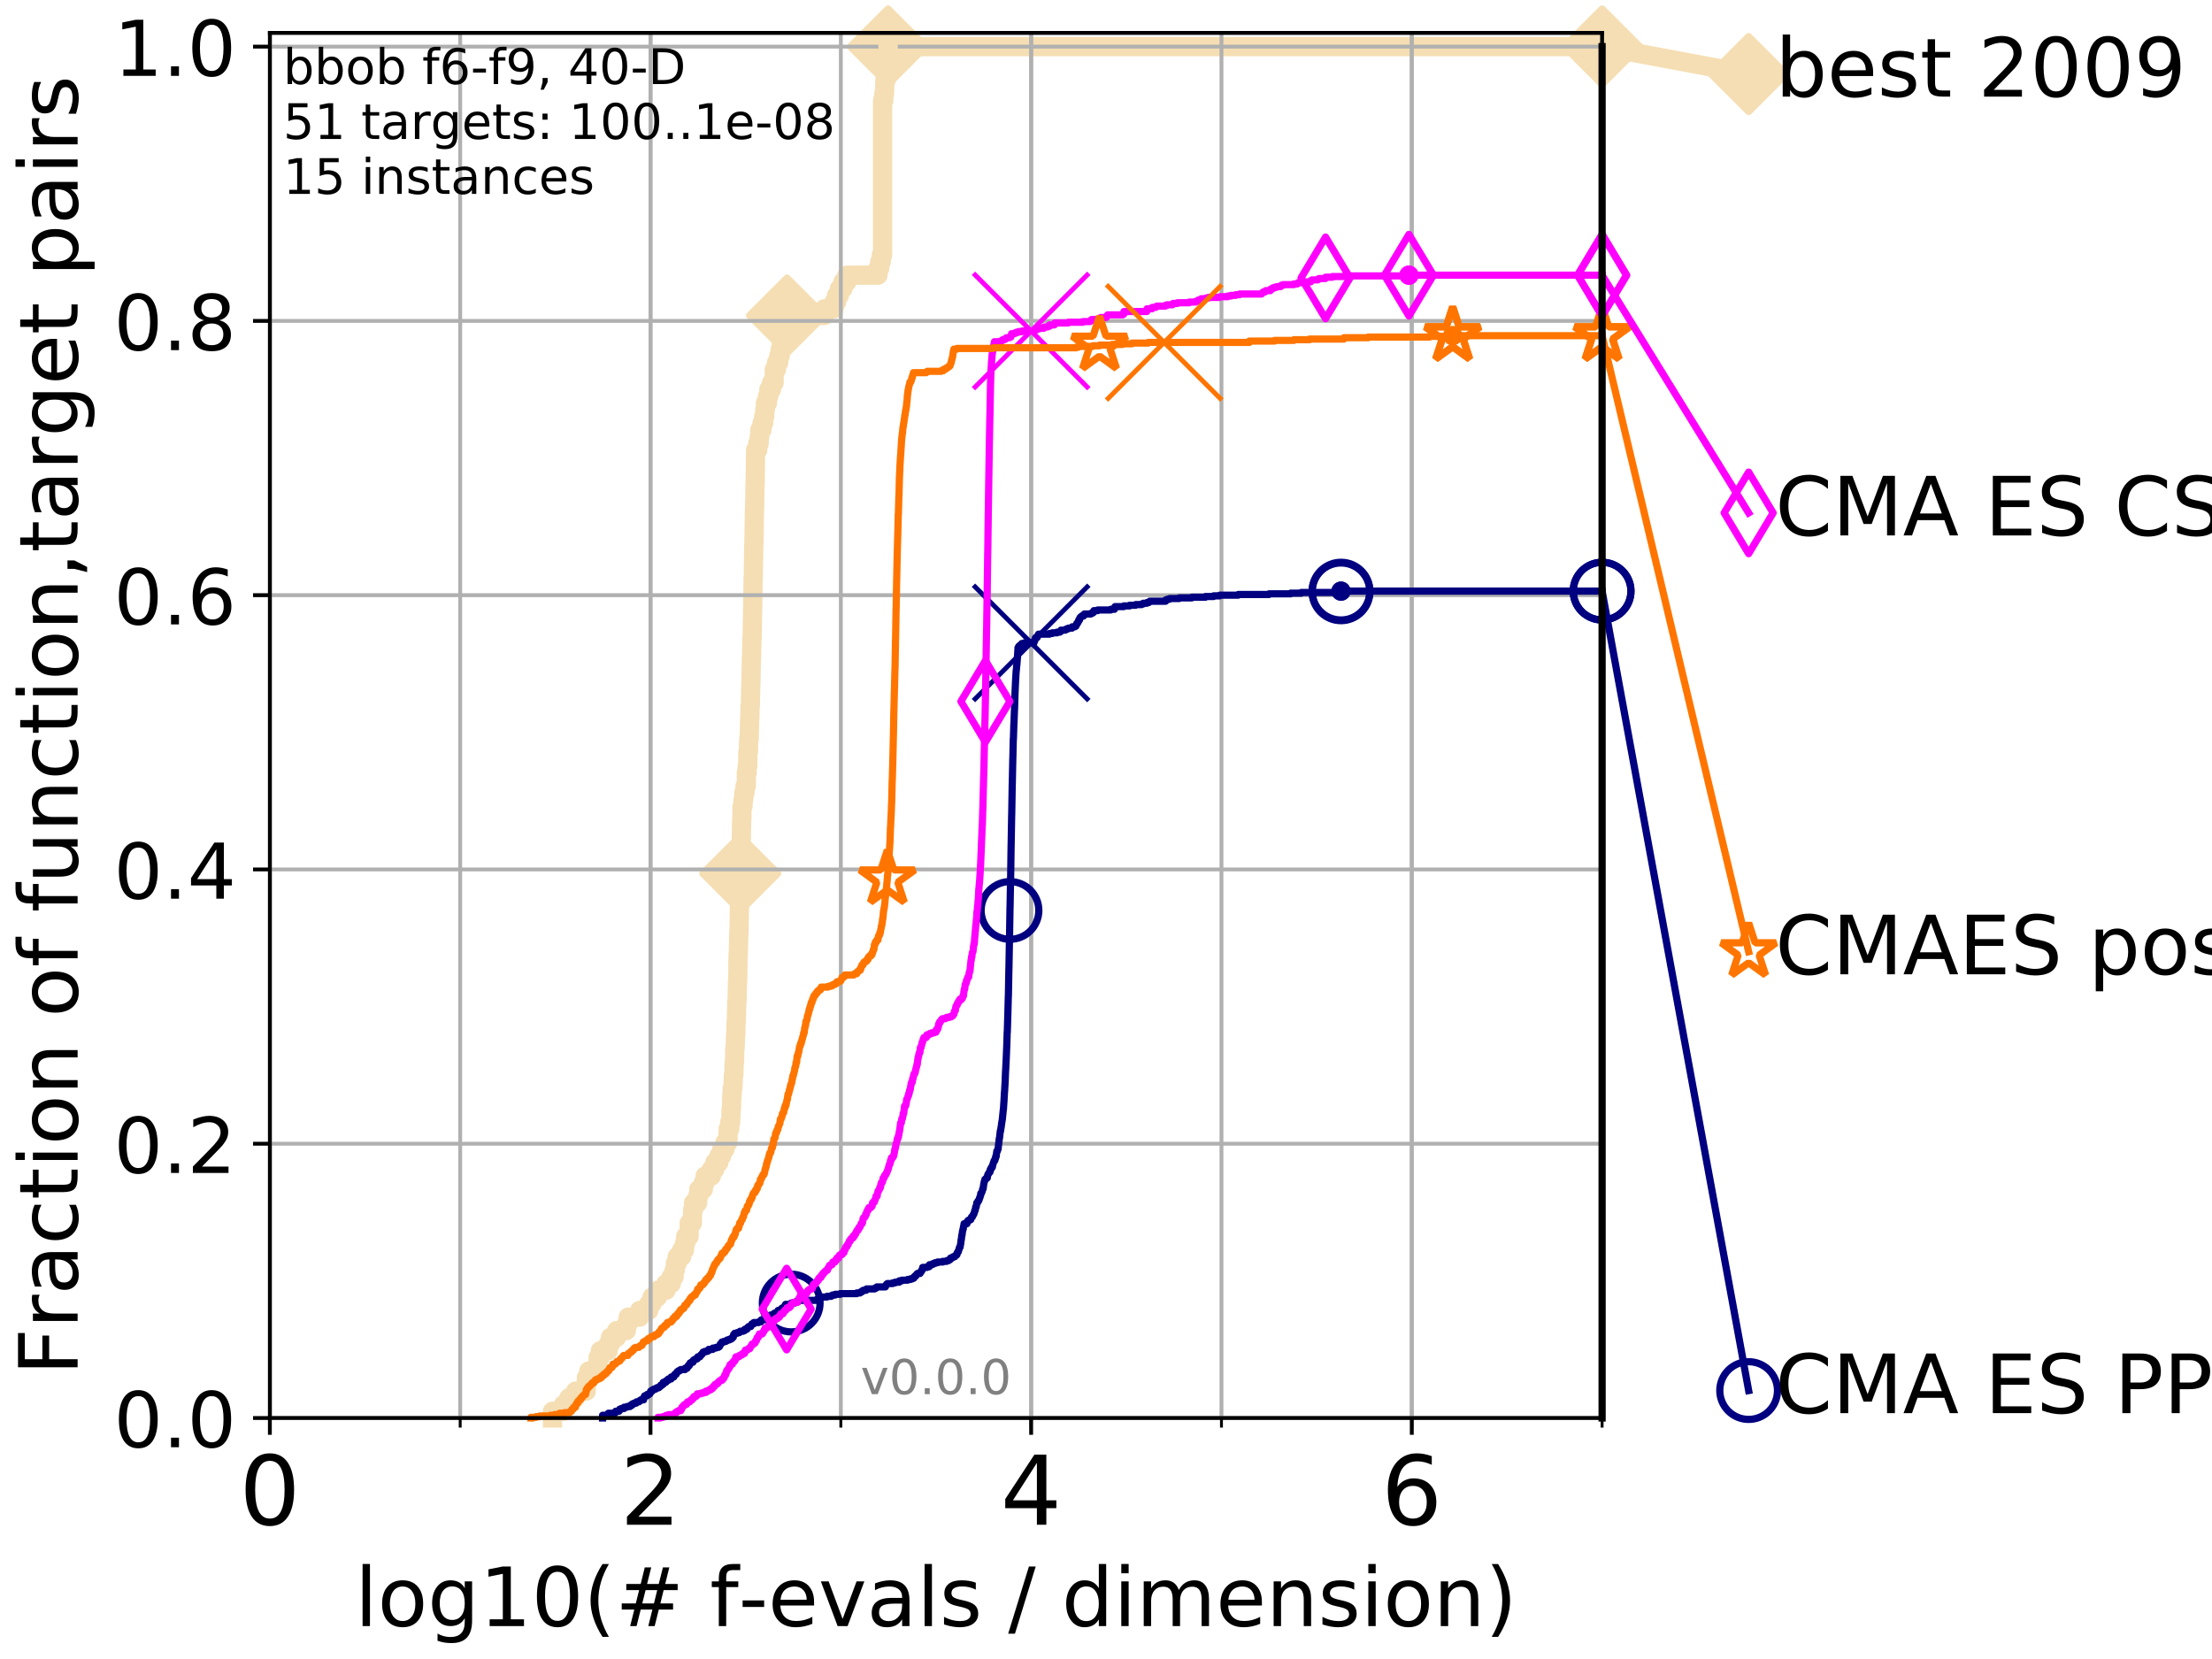 <?xml version="1.0" encoding="utf-8" standalone="no"?>
<!DOCTYPE svg PUBLIC "-//W3C//DTD SVG 1.1//EN"
  "http://www.w3.org/Graphics/SVG/1.1/DTD/svg11.dtd">
<!-- Created with matplotlib (http://matplotlib.org/) -->
<svg height="345pt" version="1.1" viewBox="0 0 460 345" width="460pt" xmlns="http://www.w3.org/2000/svg" xmlns:xlink="http://www.w3.org/1999/xlink">
 <defs>
  <style type="text/css">
*{stroke-linecap:butt;stroke-linejoin:round;}
  </style>
 </defs>
 <g id="figure_1">
  <g id="patch_1">
   <path d="M 0 345.6 
L 460.8 345.6 
L 460.8 0 
L 0 0 
z
" style="fill:#ffffff;"/>
  </g>
  <g id="axes_1">
   <g id="patch_2">
    <path d="M 56.12 294.88 
L 333.168 294.88 
L 333.168 6.845 
L 56.12 6.845 
z
" style="fill:#ffffff;"/>
   </g>
   <g id="line2d_1">
    <path d="M 114.894 294.88 
L 114.894 293.482 
L 117.195 293.482 
L 117.195 292.084 
L 118.302 292.084 
L 118.302 290.686 
L 119.698 290.686 
L 119.698 289.288 
L 121.929 289.288 
L 121.938 286.492 
L 122.444 286.492 
L 122.444 285.094 
L 124.25 285.094 
L 124.25 283.696 
L 124.372 283.696 
L 124.372 282.298 
L 124.844 282.298 
L 124.844 280.9 
L 126.482 280.9 
L 126.482 279.502 
L 126.956 279.502 
L 126.956 278.105 
L 128.232 278.105 
L 128.232 276.707 
L 130.257 276.707 
L 130.257 275.309 
L 130.638 275.309 
L 130.638 273.911 
L 133.016 273.911 
L 133.016 272.513 
L 134.938 272.513 
L 134.938 271.115 
L 135.609 271.115 
L 135.609 269.717 
L 136.758 269.717 
L 136.758 268.319 
L 138.521 268.319 
L 138.521 266.921 
L 139.597 266.921 
L 139.597 265.523 
L 140.191 265.523 
L 140.191 264.125 
L 140.441 264.125 
L 140.441 262.727 
L 140.822 262.727 
L 140.822 261.329 
L 141.764 261.329 
L 141.764 259.931 
L 142.352 259.931 
L 142.352 258.533 
L 142.592 258.533 
L 142.592 257.135 
L 143.301 257.135 
L 143.323 254.339 
L 143.973 254.339 
L 144.042 251.543 
L 144.222 251.543 
L 144.222 250.145 
L 145.091 250.145 
L 145.091 248.747 
L 145.303 248.747 
L 145.303 247.35 
L 146.255 247.35 
L 146.255 245.952 
L 146.638 245.952 
L 146.638 244.554 
L 147.954 244.554 
L 147.954 243.156 
L 148.648 243.156 
L 148.648 241.758 
L 149.496 241.758 
L 149.496 240.36 
L 150.09 240.36 
L 150.09 238.962 
L 150.781 238.962 
L 150.781 237.564 
L 151.392 237.564 
L 151.419 234.768 
L 151.752 234.768 
L 151.752 233.37 
L 151.955 233.37 
L 152.043 230.574 
L 152.117 230.574 
L 152.186 227.778 
L 152.258 227.778 
L 152.258 226.38 
L 152.408 226.38 
L 152.509 223.584 
L 152.605 223.584 
L 152.683 220.788 
L 152.767 220.788 
L 152.8 217.992 
L 152.882 217.992 
L 152.959 215.197 
L 153.019 215.197 
L 153.074 212.401 
L 153.13 212.401 
L 153.23 208.207 
L 153.277 208.207 
L 153.369 204.013 
L 153.409 204.013 
L 153.496 198.421 
L 153.543 198.421 
L 153.625 194.227 
L 153.663 194.227 
L 153.766 188.635 
L 153.798 188.635 
L 153.871 184.442 
L 153.911 184.442 
L 153.989 180.248 
L 154.031 180.248 
L 154.116 174.656 
L 154.153 174.656 
L 154.233 170.462 
L 154.274 170.462 
L 154.314 167.666 
L 154.517 167.666 
L 154.517 166.268 
L 154.675 166.268 
L 154.675 164.87 
L 154.928 164.87 
L 154.928 163.472 
L 155.206 163.472 
L 155.206 160.676 
L 155.378 160.676 
L 155.378 159.278 
L 155.507 159.278 
L 155.512 156.482 
L 155.62 156.482 
L 155.708 153.686 
L 155.792 153.686 
L 155.896 149.493 
L 155.928 149.493 
L 155.988 146.697 
L 156.043 146.697 
L 156.139 142.503 
L 156.154 142.503 
L 156.253 136.911 
L 156.284 136.911 
L 156.376 132.717 
L 156.409 132.717 
L 156.509 127.125 
L 156.52 127.125 
L 156.615 120.136 
L 156.646 120.136 
L 156.752 113.146 
L 156.782 113.146 
L 156.892 106.156 
L 156.92 106.156 
L 157.01 100.564 
L 157.039 100.564 
L 157.13 93.574 
L 157.578 93.574 
L 157.578 92.176 
L 157.89 92.176 
L 157.89 90.778 
L 158.004 90.778 
L 158.004 89.381 
L 158.47 89.381 
L 158.47 87.983 
L 158.81 87.983 
L 158.81 86.585 
L 159.049 86.585 
L 159.049 85.187 
L 159.164 85.187 
L 159.164 83.789 
L 159.607 83.789 
L 159.607 82.391 
L 159.873 82.391 
L 159.873 80.993 
L 160.434 80.993 
L 160.434 79.595 
L 160.975 79.595 
L 161.012 76.799 
L 161.486 76.799 
L 161.486 75.401 
L 161.945 75.401 
L 161.945 74.003 
L 162.259 74.003 
L 162.259 72.605 
L 162.497 72.605 
L 162.497 71.207 
L 162.798 71.207 
L 162.798 69.809 
L 163.008 69.809 
L 163.008 68.411 
L 163.297 68.411 
L 163.297 67.013 
L 163.663 67.013 
L 163.663 65.615 
L 171.435 65.615 
L 171.435 64.217 
L 173.446 64.217 
L 173.446 62.819 
L 173.975 62.819 
L 173.975 61.421 
L 174.566 61.421 
L 174.566 60.023 
L 175.295 60.023 
L 175.295 58.626 
L 176.114 58.626 
L 176.114 57.228 
L 182.568 57.228 
L 182.568 55.83 
L 182.941 55.83 
L 182.941 54.432 
L 183.271 54.432 
L 183.271 53.034 
L 183.539 53.034 
L 183.539 20.881 
L 183.796 20.881 
L 183.796 19.483 
L 183.945 19.483 
L 184.012 16.687 
L 184.271 16.687 
L 184.271 15.289 
L 184.412 15.289 
L 184.511 12.493 
L 184.647 12.493 
L 184.669 9.697 
L 333.168 9.697 
L 333.168 9.697 
" style="fill:none;stroke:#f5deb3;stroke-linecap:square;stroke-width:4;"/>
   </g>
   <g id="line2d_2">
    <defs>
     <path d="M -0 7.778 
L 7.778 0 
L 0 -7.778 
L -7.778 -0 
z
" id="m36186d6709" style="stroke:#f5deb3;stroke-linejoin:miter;stroke-width:1.5;"/>
    </defs>
    <g>
     <use style="fill:#f5deb3;stroke:#f5deb3;stroke-linejoin:miter;stroke-width:1.5;" x="153.948" xlink:href="#m36186d6709" y="181.646"/>
     <use style="fill:#f5deb3;stroke:#f5deb3;stroke-linejoin:miter;stroke-width:1.5;" x="163.663" xlink:href="#m36186d6709" y="65.615"/>
     <use style="fill:#f5deb3;stroke:#f5deb3;stroke-linejoin:miter;stroke-width:1.5;" x="184.669" xlink:href="#m36186d6709" y="9.697"/>
     <use style="fill:#f5deb3;stroke:#f5deb3;stroke-linejoin:miter;stroke-width:1.5;" x="184.669" xlink:href="#m36186d6709" y="9.697"/>
     <use style="fill:#f5deb3;stroke:#f5deb3;stroke-linejoin:miter;stroke-width:1.5;" x="333.168" xlink:href="#m36186d6709" y="9.697"/>
    </g>
   </g>
   <g id="line2d_3">
    <path style="fill:none;stroke:#f5deb3;stroke-linecap:square;stroke-width:4;"/>
    <g/>
   </g>
   <g id="line2d_4">
    <path d="M 333.168 9.697 
L 363.643 15.401 
" style="fill:none;stroke:#f5deb3;stroke-linecap:square;stroke-width:4;"/>
    <g>
     <use style="fill:#f5deb3;stroke:#f5deb3;stroke-linejoin:miter;stroke-width:1.5;" x="333.168" xlink:href="#m36186d6709" y="9.697"/>
     <use style="fill:#f5deb3;stroke:#f5deb3;stroke-linejoin:miter;stroke-width:1.5;" x="363.643" xlink:href="#m36186d6709" y="15.401"/>
    </g>
   </g>
   <g id="matplotlib.axis_1">
    <g id="xtick_1">
     <g id="line2d_5">
      <path clip-path="url(#p27be9f98a9)" d="M 56.12 294.88 
L 56.12 6.845 
" style="fill:none;stroke:#b0b0b0;stroke-linecap:square;stroke-width:0.8;"/>
     </g>
     <g id="line2d_6">
      <defs>
       <path d="M 0 0 
L 0 3.5 
" id="mb52d3ac854" style="stroke:#000000;stroke-width:0.8;"/>
      </defs>
      <g>
       <use style="stroke:#000000;stroke-width:0.8;" x="56.12" xlink:href="#mb52d3ac854" y="294.88"/>
      </g>
     </g>
     <g id="text_1">
      <!-- 0 -->
      <defs>
       <path d="M 31.781 66.406 
Q 24.172 66.406 20.328 58.906 
Q 16.5 51.422 16.5 36.375 
Q 16.5 21.391 20.328 13.891 
Q 24.172 6.391 31.781 6.391 
Q 39.453 6.391 43.281 13.891 
Q 47.125 21.391 47.125 36.375 
Q 47.125 51.422 43.281 58.906 
Q 39.453 66.406 31.781 66.406 
z
M 31.781 74.219 
Q 44.047 74.219 50.516 64.516 
Q 56.984 54.828 56.984 36.375 
Q 56.984 17.969 50.516 8.266 
Q 44.047 -1.422 31.781 -1.422 
Q 19.531 -1.422 13.062 8.266 
Q 6.594 17.969 6.594 36.375 
Q 6.594 54.828 13.062 64.516 
Q 19.531 74.219 31.781 74.219 
z
" id="DejaVuSans-30"/>
      </defs>
      <g transform="translate(49.758 317.077)scale(0.2 -0.2)">
       <use xlink:href="#DejaVuSans-30"/>
      </g>
     </g>
    </g>
    <g id="xtick_2">
     <g id="line2d_7">
      <path clip-path="url(#p27be9f98a9)" d="M 135.277 294.88 
L 135.277 6.845 
" style="fill:none;stroke:#b0b0b0;stroke-linecap:square;stroke-width:0.8;"/>
     </g>
     <g id="line2d_8">
      <g>
       <use style="stroke:#000000;stroke-width:0.8;" x="135.277" xlink:href="#mb52d3ac854" y="294.88"/>
      </g>
     </g>
     <g id="text_2">
      <!-- 2 -->
      <defs>
       <path d="M 19.188 8.297 
L 53.609 8.297 
L 53.609 0 
L 7.328 0 
L 7.328 8.297 
Q 12.938 14.109 22.625 23.891 
Q 32.328 33.688 34.812 36.531 
Q 39.547 41.844 41.422 45.531 
Q 43.312 49.219 43.312 52.781 
Q 43.312 58.594 39.234 62.25 
Q 35.156 65.922 28.609 65.922 
Q 23.969 65.922 18.812 64.312 
Q 13.672 62.703 7.812 59.422 
L 7.812 69.391 
Q 13.766 71.781 18.938 73 
Q 24.125 74.219 28.422 74.219 
Q 39.75 74.219 46.484 68.547 
Q 53.219 62.891 53.219 53.422 
Q 53.219 48.922 51.531 44.891 
Q 49.859 40.875 45.406 35.406 
Q 44.188 33.984 37.641 27.219 
Q 31.109 20.453 19.188 8.297 
z
" id="DejaVuSans-32"/>
      </defs>
      <g transform="translate(128.914 317.077)scale(0.2 -0.2)">
       <use xlink:href="#DejaVuSans-32"/>
      </g>
     </g>
    </g>
    <g id="xtick_3">
     <g id="line2d_9">
      <path clip-path="url(#p27be9f98a9)" d="M 214.433 294.88 
L 214.433 6.845 
" style="fill:none;stroke:#b0b0b0;stroke-linecap:square;stroke-width:0.8;"/>
     </g>
     <g id="line2d_10">
      <g>
       <use style="stroke:#000000;stroke-width:0.8;" x="214.433" xlink:href="#mb52d3ac854" y="294.88"/>
      </g>
     </g>
     <g id="text_3">
      <!-- 4 -->
      <defs>
       <path d="M 37.797 64.312 
L 12.891 25.391 
L 37.797 25.391 
z
M 35.203 72.906 
L 47.609 72.906 
L 47.609 25.391 
L 58.016 25.391 
L 58.016 17.188 
L 47.609 17.188 
L 47.609 0 
L 37.797 0 
L 37.797 17.188 
L 4.891 17.188 
L 4.891 26.703 
z
" id="DejaVuSans-34"/>
      </defs>
      <g transform="translate(208.071 317.077)scale(0.2 -0.2)">
       <use xlink:href="#DejaVuSans-34"/>
      </g>
     </g>
    </g>
    <g id="xtick_4">
     <g id="line2d_11">
      <path clip-path="url(#p27be9f98a9)" d="M 293.59 294.88 
L 293.59 6.845 
" style="fill:none;stroke:#b0b0b0;stroke-linecap:square;stroke-width:0.8;"/>
     </g>
     <g id="line2d_12">
      <g>
       <use style="stroke:#000000;stroke-width:0.8;" x="293.59" xlink:href="#mb52d3ac854" y="294.88"/>
      </g>
     </g>
     <g id="text_4">
      <!-- 6 -->
      <defs>
       <path d="M 33.016 40.375 
Q 26.375 40.375 22.484 35.828 
Q 18.609 31.297 18.609 23.391 
Q 18.609 15.531 22.484 10.953 
Q 26.375 6.391 33.016 6.391 
Q 39.656 6.391 43.531 10.953 
Q 47.406 15.531 47.406 23.391 
Q 47.406 31.297 43.531 35.828 
Q 39.656 40.375 33.016 40.375 
z
M 52.594 71.297 
L 52.594 62.312 
Q 48.875 64.062 45.094 64.984 
Q 41.312 65.922 37.594 65.922 
Q 27.828 65.922 22.672 59.328 
Q 17.531 52.734 16.797 39.406 
Q 19.672 43.656 24.016 45.922 
Q 28.375 48.188 33.594 48.188 
Q 44.578 48.188 50.953 41.516 
Q 57.328 34.859 57.328 23.391 
Q 57.328 12.156 50.688 5.359 
Q 44.047 -1.422 33.016 -1.422 
Q 20.359 -1.422 13.672 8.266 
Q 6.984 17.969 6.984 36.375 
Q 6.984 53.656 15.188 63.938 
Q 23.391 74.219 37.203 74.219 
Q 40.922 74.219 44.703 73.484 
Q 48.484 72.75 52.594 71.297 
z
" id="DejaVuSans-36"/>
      </defs>
      <g transform="translate(287.227 317.077)scale(0.2 -0.2)">
       <use xlink:href="#DejaVuSans-36"/>
      </g>
     </g>
    </g>
    <g id="xtick_5">
     <g id="line2d_13">
      <path clip-path="url(#p27be9f98a9)" d="M 56.12 294.88 
L 56.12 6.845 
" style="fill:none;stroke:#b0b0b0;stroke-linecap:square;stroke-width:0.8;"/>
     </g>
     <g id="line2d_14">
      <defs>
       <path d="M 0 0 
L 0 2 
" id="meaa993096f" style="stroke:#000000;stroke-width:0.6;"/>
      </defs>
      <g>
       <use style="stroke:#000000;stroke-width:0.6;" x="56.12" xlink:href="#meaa993096f" y="294.88"/>
      </g>
     </g>
    </g>
    <g id="xtick_6">
     <g id="line2d_15">
      <path clip-path="url(#p27be9f98a9)" d="M 95.698 294.88 
L 95.698 6.845 
" style="fill:none;stroke:#b0b0b0;stroke-linecap:square;stroke-width:0.8;"/>
     </g>
     <g id="line2d_16">
      <g>
       <use style="stroke:#000000;stroke-width:0.6;" x="95.698" xlink:href="#meaa993096f" y="294.88"/>
      </g>
     </g>
    </g>
    <g id="xtick_7">
     <g id="line2d_17">
      <path clip-path="url(#p27be9f98a9)" d="M 135.277 294.88 
L 135.277 6.845 
" style="fill:none;stroke:#b0b0b0;stroke-linecap:square;stroke-width:0.8;"/>
     </g>
     <g id="line2d_18">
      <g>
       <use style="stroke:#000000;stroke-width:0.6;" x="135.277" xlink:href="#meaa993096f" y="294.88"/>
      </g>
     </g>
    </g>
    <g id="xtick_8">
     <g id="line2d_19">
      <path clip-path="url(#p27be9f98a9)" d="M 174.855 294.88 
L 174.855 6.845 
" style="fill:none;stroke:#b0b0b0;stroke-linecap:square;stroke-width:0.8;"/>
     </g>
     <g id="line2d_20">
      <g>
       <use style="stroke:#000000;stroke-width:0.6;" x="174.855" xlink:href="#meaa993096f" y="294.88"/>
      </g>
     </g>
    </g>
    <g id="xtick_9">
     <g id="line2d_21">
      <path clip-path="url(#p27be9f98a9)" d="M 214.433 294.88 
L 214.433 6.845 
" style="fill:none;stroke:#b0b0b0;stroke-linecap:square;stroke-width:0.8;"/>
     </g>
     <g id="line2d_22">
      <g>
       <use style="stroke:#000000;stroke-width:0.6;" x="214.433" xlink:href="#meaa993096f" y="294.88"/>
      </g>
     </g>
    </g>
    <g id="xtick_10">
     <g id="line2d_23">
      <path clip-path="url(#p27be9f98a9)" d="M 254.011 294.88 
L 254.011 6.845 
" style="fill:none;stroke:#b0b0b0;stroke-linecap:square;stroke-width:0.8;"/>
     </g>
     <g id="line2d_24">
      <g>
       <use style="stroke:#000000;stroke-width:0.6;" x="254.011" xlink:href="#meaa993096f" y="294.88"/>
      </g>
     </g>
    </g>
    <g id="xtick_11">
     <g id="line2d_25">
      <path clip-path="url(#p27be9f98a9)" d="M 293.59 294.88 
L 293.59 6.845 
" style="fill:none;stroke:#b0b0b0;stroke-linecap:square;stroke-width:0.8;"/>
     </g>
     <g id="line2d_26">
      <g>
       <use style="stroke:#000000;stroke-width:0.6;" x="293.59" xlink:href="#meaa993096f" y="294.88"/>
      </g>
     </g>
    </g>
    <g id="xtick_12">
     <g id="line2d_27">
      <path clip-path="url(#p27be9f98a9)" d="M 333.168 294.88 
L 333.168 6.845 
" style="fill:none;stroke:#b0b0b0;stroke-linecap:square;stroke-width:0.8;"/>
     </g>
     <g id="line2d_28">
      <g>
       <use style="stroke:#000000;stroke-width:0.6;" x="333.168" xlink:href="#meaa993096f" y="294.88"/>
      </g>
     </g>
    </g>
    <g id="text_5">
     <!-- log10(# f-evals / dimension) -->
     <defs>
      <path d="M 9.422 75.984 
L 18.406 75.984 
L 18.406 0 
L 9.422 0 
z
" id="DejaVuSans-6c"/>
      <path d="M 30.609 48.391 
Q 23.391 48.391 19.188 42.75 
Q 14.984 37.109 14.984 27.297 
Q 14.984 17.484 19.156 11.844 
Q 23.344 6.203 30.609 6.203 
Q 37.797 6.203 41.984 11.859 
Q 46.188 17.531 46.188 27.297 
Q 46.188 37.016 41.984 42.703 
Q 37.797 48.391 30.609 48.391 
z
M 30.609 56 
Q 42.328 56 49.016 48.375 
Q 55.719 40.766 55.719 27.297 
Q 55.719 13.875 49.016 6.219 
Q 42.328 -1.422 30.609 -1.422 
Q 18.844 -1.422 12.172 6.219 
Q 5.516 13.875 5.516 27.297 
Q 5.516 40.766 12.172 48.375 
Q 18.844 56 30.609 56 
z
" id="DejaVuSans-6f"/>
      <path d="M 45.406 27.984 
Q 45.406 37.75 41.375 43.109 
Q 37.359 48.484 30.078 48.484 
Q 22.859 48.484 18.828 43.109 
Q 14.797 37.75 14.797 27.984 
Q 14.797 18.266 18.828 12.891 
Q 22.859 7.516 30.078 7.516 
Q 37.359 7.516 41.375 12.891 
Q 45.406 18.266 45.406 27.984 
z
M 54.391 6.781 
Q 54.391 -7.172 48.188 -13.984 
Q 42 -20.797 29.203 -20.797 
Q 24.469 -20.797 20.266 -20.094 
Q 16.062 -19.391 12.109 -17.922 
L 12.109 -9.188 
Q 16.062 -11.328 19.922 -12.344 
Q 23.781 -13.375 27.781 -13.375 
Q 36.625 -13.375 41.016 -8.766 
Q 45.406 -4.156 45.406 5.172 
L 45.406 9.625 
Q 42.625 4.781 38.281 2.391 
Q 33.938 0 27.875 0 
Q 17.828 0 11.672 7.656 
Q 5.516 15.328 5.516 27.984 
Q 5.516 40.672 11.672 48.328 
Q 17.828 56 27.875 56 
Q 33.938 56 38.281 53.609 
Q 42.625 51.219 45.406 46.391 
L 45.406 54.688 
L 54.391 54.688 
z
" id="DejaVuSans-67"/>
      <path d="M 12.406 8.297 
L 28.516 8.297 
L 28.516 63.922 
L 10.984 60.406 
L 10.984 69.391 
L 28.422 72.906 
L 38.281 72.906 
L 38.281 8.297 
L 54.391 8.297 
L 54.391 0 
L 12.406 0 
z
" id="DejaVuSans-31"/>
      <path d="M 31 75.875 
Q 24.469 64.656 21.281 53.656 
Q 18.109 42.672 18.109 31.391 
Q 18.109 20.125 21.312 9.062 
Q 24.516 -2 31 -13.188 
L 23.188 -13.188 
Q 15.875 -1.703 12.234 9.375 
Q 8.594 20.453 8.594 31.391 
Q 8.594 42.281 12.203 53.312 
Q 15.828 64.359 23.188 75.875 
z
" id="DejaVuSans-28"/>
      <path d="M 51.125 44 
L 36.922 44 
L 32.812 27.688 
L 47.125 27.688 
z
M 43.797 71.781 
L 38.719 51.516 
L 52.984 51.516 
L 58.109 71.781 
L 65.922 71.781 
L 60.891 51.516 
L 76.125 51.516 
L 76.125 44 
L 58.984 44 
L 54.984 27.688 
L 70.516 27.688 
L 70.516 20.219 
L 53.078 20.219 
L 48 0 
L 40.188 0 
L 45.219 20.219 
L 30.906 20.219 
L 25.875 0 
L 18.016 0 
L 23.094 20.219 
L 7.719 20.219 
L 7.719 27.688 
L 24.906 27.688 
L 29 44 
L 13.281 44 
L 13.281 51.516 
L 30.906 51.516 
L 35.891 71.781 
z
" id="DejaVuSans-23"/>
      <path id="DejaVuSans-20"/>
      <path d="M 37.109 75.984 
L 37.109 68.5 
L 28.516 68.5 
Q 23.688 68.5 21.797 66.547 
Q 19.922 64.594 19.922 59.516 
L 19.922 54.688 
L 34.719 54.688 
L 34.719 47.703 
L 19.922 47.703 
L 19.922 0 
L 10.891 0 
L 10.891 47.703 
L 2.297 47.703 
L 2.297 54.688 
L 10.891 54.688 
L 10.891 58.5 
Q 10.891 67.625 15.141 71.797 
Q 19.391 75.984 28.609 75.984 
z
" id="DejaVuSans-66"/>
      <path d="M 4.891 31.391 
L 31.203 31.391 
L 31.203 23.391 
L 4.891 23.391 
z
" id="DejaVuSans-2d"/>
      <path d="M 56.203 29.594 
L 56.203 25.203 
L 14.891 25.203 
Q 15.484 15.922 20.484 11.062 
Q 25.484 6.203 34.422 6.203 
Q 39.594 6.203 44.453 7.469 
Q 49.312 8.734 54.109 11.281 
L 54.109 2.781 
Q 49.266 0.734 44.188 -0.344 
Q 39.109 -1.422 33.891 -1.422 
Q 20.797 -1.422 13.156 6.188 
Q 5.516 13.812 5.516 26.812 
Q 5.516 40.234 12.766 48.109 
Q 20.016 56 32.328 56 
Q 43.359 56 49.781 48.891 
Q 56.203 41.797 56.203 29.594 
z
M 47.219 32.234 
Q 47.125 39.594 43.094 43.984 
Q 39.062 48.391 32.422 48.391 
Q 24.906 48.391 20.391 44.141 
Q 15.875 39.891 15.188 32.172 
z
" id="DejaVuSans-65"/>
      <path d="M 2.984 54.688 
L 12.5 54.688 
L 29.594 8.797 
L 46.688 54.688 
L 56.203 54.688 
L 35.688 0 
L 23.484 0 
z
" id="DejaVuSans-76"/>
      <path d="M 34.281 27.484 
Q 23.391 27.484 19.188 25 
Q 14.984 22.516 14.984 16.5 
Q 14.984 11.719 18.141 8.906 
Q 21.297 6.109 26.703 6.109 
Q 34.188 6.109 38.703 11.406 
Q 43.219 16.703 43.219 25.484 
L 43.219 27.484 
z
M 52.203 31.203 
L 52.203 0 
L 43.219 0 
L 43.219 8.297 
Q 40.141 3.328 35.547 0.953 
Q 30.953 -1.422 24.312 -1.422 
Q 15.922 -1.422 10.953 3.297 
Q 6 8.016 6 15.922 
Q 6 25.141 12.172 29.828 
Q 18.359 34.516 30.609 34.516 
L 43.219 34.516 
L 43.219 35.406 
Q 43.219 41.609 39.141 45 
Q 35.062 48.391 27.688 48.391 
Q 23 48.391 18.547 47.266 
Q 14.109 46.141 10.016 43.891 
L 10.016 52.203 
Q 14.938 54.109 19.578 55.047 
Q 24.219 56 28.609 56 
Q 40.484 56 46.344 49.844 
Q 52.203 43.703 52.203 31.203 
z
" id="DejaVuSans-61"/>
      <path d="M 44.281 53.078 
L 44.281 44.578 
Q 40.484 46.531 36.375 47.5 
Q 32.281 48.484 27.875 48.484 
Q 21.188 48.484 17.844 46.438 
Q 14.5 44.391 14.5 40.281 
Q 14.5 37.156 16.891 35.375 
Q 19.281 33.594 26.516 31.984 
L 29.594 31.297 
Q 39.156 29.25 43.188 25.516 
Q 47.219 21.781 47.219 15.094 
Q 47.219 7.469 41.188 3.016 
Q 35.156 -1.422 24.609 -1.422 
Q 20.219 -1.422 15.453 -0.562 
Q 10.688 0.297 5.422 2 
L 5.422 11.281 
Q 10.406 8.688 15.234 7.391 
Q 20.062 6.109 24.812 6.109 
Q 31.156 6.109 34.562 8.281 
Q 37.984 10.453 37.984 14.406 
Q 37.984 18.062 35.516 20.016 
Q 33.062 21.969 24.703 23.781 
L 21.578 24.516 
Q 13.234 26.266 9.516 29.906 
Q 5.812 33.547 5.812 39.891 
Q 5.812 47.609 11.281 51.797 
Q 16.75 56 26.812 56 
Q 31.781 56 36.172 55.266 
Q 40.578 54.547 44.281 53.078 
z
" id="DejaVuSans-73"/>
      <path d="M 25.391 72.906 
L 33.688 72.906 
L 8.297 -9.281 
L 0 -9.281 
z
" id="DejaVuSans-2f"/>
      <path d="M 45.406 46.391 
L 45.406 75.984 
L 54.391 75.984 
L 54.391 0 
L 45.406 0 
L 45.406 8.203 
Q 42.578 3.328 38.25 0.953 
Q 33.938 -1.422 27.875 -1.422 
Q 17.969 -1.422 11.734 6.484 
Q 5.516 14.406 5.516 27.297 
Q 5.516 40.188 11.734 48.094 
Q 17.969 56 27.875 56 
Q 33.938 56 38.25 53.625 
Q 42.578 51.266 45.406 46.391 
z
M 14.797 27.297 
Q 14.797 17.391 18.875 11.75 
Q 22.953 6.109 30.078 6.109 
Q 37.203 6.109 41.297 11.75 
Q 45.406 17.391 45.406 27.297 
Q 45.406 37.203 41.297 42.844 
Q 37.203 48.484 30.078 48.484 
Q 22.953 48.484 18.875 42.844 
Q 14.797 37.203 14.797 27.297 
z
" id="DejaVuSans-64"/>
      <path d="M 9.422 54.688 
L 18.406 54.688 
L 18.406 0 
L 9.422 0 
z
M 9.422 75.984 
L 18.406 75.984 
L 18.406 64.594 
L 9.422 64.594 
z
" id="DejaVuSans-69"/>
      <path d="M 52 44.188 
Q 55.375 50.25 60.062 53.125 
Q 64.75 56 71.094 56 
Q 79.641 56 84.281 50.016 
Q 88.922 44.047 88.922 33.016 
L 88.922 0 
L 79.891 0 
L 79.891 32.719 
Q 79.891 40.578 77.094 44.375 
Q 74.312 48.188 68.609 48.188 
Q 61.625 48.188 57.562 43.547 
Q 53.516 38.922 53.516 30.906 
L 53.516 0 
L 44.484 0 
L 44.484 32.719 
Q 44.484 40.625 41.703 44.406 
Q 38.922 48.188 33.109 48.188 
Q 26.219 48.188 22.156 43.531 
Q 18.109 38.875 18.109 30.906 
L 18.109 0 
L 9.078 0 
L 9.078 54.688 
L 18.109 54.688 
L 18.109 46.188 
Q 21.188 51.219 25.484 53.609 
Q 29.781 56 35.688 56 
Q 41.656 56 45.828 52.969 
Q 50 49.953 52 44.188 
z
" id="DejaVuSans-6d"/>
      <path d="M 54.891 33.016 
L 54.891 0 
L 45.906 0 
L 45.906 32.719 
Q 45.906 40.484 42.875 44.328 
Q 39.844 48.188 33.797 48.188 
Q 26.516 48.188 22.312 43.547 
Q 18.109 38.922 18.109 30.906 
L 18.109 0 
L 9.078 0 
L 9.078 54.688 
L 18.109 54.688 
L 18.109 46.188 
Q 21.344 51.125 25.703 53.562 
Q 30.078 56 35.797 56 
Q 45.219 56 50.047 50.172 
Q 54.891 44.344 54.891 33.016 
z
" id="DejaVuSans-6e"/>
      <path d="M 8.016 75.875 
L 15.828 75.875 
Q 23.141 64.359 26.781 53.312 
Q 30.422 42.281 30.422 31.391 
Q 30.422 20.453 26.781 9.375 
Q 23.141 -1.703 15.828 -13.188 
L 8.016 -13.188 
Q 14.5 -2 17.703 9.062 
Q 20.906 20.125 20.906 31.391 
Q 20.906 42.672 17.703 53.656 
Q 14.5 64.656 8.016 75.875 
z
" id="DejaVuSans-29"/>
     </defs>
     <g transform="translate(73.803 338.154)scale(0.17 -0.17)">
      <use xlink:href="#DejaVuSans-6c"/>
      <use x="27.783" xlink:href="#DejaVuSans-6f"/>
      <use x="88.965" xlink:href="#DejaVuSans-67"/>
      <use x="152.441" xlink:href="#DejaVuSans-31"/>
      <use x="216.064" xlink:href="#DejaVuSans-30"/>
      <use x="279.688" xlink:href="#DejaVuSans-28"/>
      <use x="318.701" xlink:href="#DejaVuSans-23"/>
      <use x="402.49" xlink:href="#DejaVuSans-20"/>
      <use x="434.277" xlink:href="#DejaVuSans-66"/>
      <use x="469.404" xlink:href="#DejaVuSans-2d"/>
      <use x="505.488" xlink:href="#DejaVuSans-65"/>
      <use x="567.012" xlink:href="#DejaVuSans-76"/>
      <use x="626.191" xlink:href="#DejaVuSans-61"/>
      <use x="687.471" xlink:href="#DejaVuSans-6c"/>
      <use x="715.254" xlink:href="#DejaVuSans-73"/>
      <use x="767.354" xlink:href="#DejaVuSans-20"/>
      <use x="799.141" xlink:href="#DejaVuSans-2f"/>
      <use x="832.832" xlink:href="#DejaVuSans-20"/>
      <use x="864.619" xlink:href="#DejaVuSans-64"/>
      <use x="928.096" xlink:href="#DejaVuSans-69"/>
      <use x="955.879" xlink:href="#DejaVuSans-6d"/>
      <use x="1053.291" xlink:href="#DejaVuSans-65"/>
      <use x="1114.814" xlink:href="#DejaVuSans-6e"/>
      <use x="1178.193" xlink:href="#DejaVuSans-73"/>
      <use x="1230.293" xlink:href="#DejaVuSans-69"/>
      <use x="1258.076" xlink:href="#DejaVuSans-6f"/>
      <use x="1319.258" xlink:href="#DejaVuSans-6e"/>
      <use x="1382.637" xlink:href="#DejaVuSans-29"/>
     </g>
    </g>
   </g>
   <g id="matplotlib.axis_2">
    <g id="ytick_1">
     <g id="line2d_29">
      <path clip-path="url(#p27be9f98a9)" d="M 56.12 294.88 
L 333.168 294.88 
" style="fill:none;stroke:#b0b0b0;stroke-linecap:square;stroke-width:0.8;"/>
     </g>
     <g id="line2d_30">
      <defs>
       <path d="M 0 0 
L -3.5 0 
" id="ma957559a8c" style="stroke:#000000;stroke-width:0.8;"/>
      </defs>
      <g>
       <use style="stroke:#000000;stroke-width:0.8;" x="56.12" xlink:href="#ma957559a8c" y="294.88"/>
      </g>
     </g>
     <g id="text_6">
      <!-- 0.0 -->
      <defs>
       <path d="M 10.688 12.406 
L 21 12.406 
L 21 0 
L 10.688 0 
z
" id="DejaVuSans-2e"/>
      </defs>
      <g transform="translate(23.675 300.959)scale(0.16 -0.16)">
       <use xlink:href="#DejaVuSans-30"/>
       <use x="63.623" xlink:href="#DejaVuSans-2e"/>
       <use x="95.41" xlink:href="#DejaVuSans-30"/>
      </g>
     </g>
    </g>
    <g id="ytick_2">
     <g id="line2d_31">
      <path clip-path="url(#p27be9f98a9)" d="M 56.12 237.843 
L 333.168 237.843 
" style="fill:none;stroke:#b0b0b0;stroke-linecap:square;stroke-width:0.8;"/>
     </g>
     <g id="line2d_32">
      <g>
       <use style="stroke:#000000;stroke-width:0.8;" x="56.12" xlink:href="#ma957559a8c" y="237.843"/>
      </g>
     </g>
     <g id="text_7">
      <!-- 0.2 -->
      <g transform="translate(23.675 243.922)scale(0.16 -0.16)">
       <use xlink:href="#DejaVuSans-30"/>
       <use x="63.623" xlink:href="#DejaVuSans-2e"/>
       <use x="95.41" xlink:href="#DejaVuSans-32"/>
      </g>
     </g>
    </g>
    <g id="ytick_3">
     <g id="line2d_33">
      <path clip-path="url(#p27be9f98a9)" d="M 56.12 180.807 
L 333.168 180.807 
" style="fill:none;stroke:#b0b0b0;stroke-linecap:square;stroke-width:0.8;"/>
     </g>
     <g id="line2d_34">
      <g>
       <use style="stroke:#000000;stroke-width:0.8;" x="56.12" xlink:href="#ma957559a8c" y="180.807"/>
      </g>
     </g>
     <g id="text_8">
      <!-- 0.4 -->
      <g transform="translate(23.675 186.886)scale(0.16 -0.16)">
       <use xlink:href="#DejaVuSans-30"/>
       <use x="63.623" xlink:href="#DejaVuSans-2e"/>
       <use x="95.41" xlink:href="#DejaVuSans-34"/>
      </g>
     </g>
    </g>
    <g id="ytick_4">
     <g id="line2d_35">
      <path clip-path="url(#p27be9f98a9)" d="M 56.12 123.77 
L 333.168 123.77 
" style="fill:none;stroke:#b0b0b0;stroke-linecap:square;stroke-width:0.8;"/>
     </g>
     <g id="line2d_36">
      <g>
       <use style="stroke:#000000;stroke-width:0.8;" x="56.12" xlink:href="#ma957559a8c" y="123.77"/>
      </g>
     </g>
     <g id="text_9">
      <!-- 0.6 -->
      <g transform="translate(23.675 129.849)scale(0.16 -0.16)">
       <use xlink:href="#DejaVuSans-30"/>
       <use x="63.623" xlink:href="#DejaVuSans-2e"/>
       <use x="95.41" xlink:href="#DejaVuSans-36"/>
      </g>
     </g>
    </g>
    <g id="ytick_5">
     <g id="line2d_37">
      <path clip-path="url(#p27be9f98a9)" d="M 56.12 66.734 
L 333.168 66.734 
" style="fill:none;stroke:#b0b0b0;stroke-linecap:square;stroke-width:0.8;"/>
     </g>
     <g id="line2d_38">
      <g>
       <use style="stroke:#000000;stroke-width:0.8;" x="56.12" xlink:href="#ma957559a8c" y="66.734"/>
      </g>
     </g>
     <g id="text_10">
      <!-- 0.8 -->
      <defs>
       <path d="M 31.781 34.625 
Q 24.75 34.625 20.719 30.859 
Q 16.703 27.094 16.703 20.516 
Q 16.703 13.922 20.719 10.156 
Q 24.75 6.391 31.781 6.391 
Q 38.812 6.391 42.859 10.172 
Q 46.922 13.969 46.922 20.516 
Q 46.922 27.094 42.891 30.859 
Q 38.875 34.625 31.781 34.625 
z
M 21.922 38.812 
Q 15.578 40.375 12.031 44.719 
Q 8.5 49.078 8.5 55.328 
Q 8.5 64.062 14.719 69.141 
Q 20.953 74.219 31.781 74.219 
Q 42.672 74.219 48.875 69.141 
Q 55.078 64.062 55.078 55.328 
Q 55.078 49.078 51.531 44.719 
Q 48 40.375 41.703 38.812 
Q 48.828 37.156 52.797 32.312 
Q 56.781 27.484 56.781 20.516 
Q 56.781 9.906 50.312 4.234 
Q 43.844 -1.422 31.781 -1.422 
Q 19.734 -1.422 13.25 4.234 
Q 6.781 9.906 6.781 20.516 
Q 6.781 27.484 10.781 32.312 
Q 14.797 37.156 21.922 38.812 
z
M 18.312 54.391 
Q 18.312 48.734 21.844 45.562 
Q 25.391 42.391 31.781 42.391 
Q 38.141 42.391 41.719 45.562 
Q 45.312 48.734 45.312 54.391 
Q 45.312 60.062 41.719 63.234 
Q 38.141 66.406 31.781 66.406 
Q 25.391 66.406 21.844 63.234 
Q 18.312 60.062 18.312 54.391 
z
" id="DejaVuSans-38"/>
      </defs>
      <g transform="translate(23.675 72.812)scale(0.16 -0.16)">
       <use xlink:href="#DejaVuSans-30"/>
       <use x="63.623" xlink:href="#DejaVuSans-2e"/>
       <use x="95.41" xlink:href="#DejaVuSans-38"/>
      </g>
     </g>
    </g>
    <g id="ytick_6">
     <g id="line2d_39">
      <path clip-path="url(#p27be9f98a9)" d="M 56.12 9.697 
L 333.168 9.697 
" style="fill:none;stroke:#b0b0b0;stroke-linecap:square;stroke-width:0.8;"/>
     </g>
     <g id="line2d_40">
      <g>
       <use style="stroke:#000000;stroke-width:0.8;" x="56.12" xlink:href="#ma957559a8c" y="9.697"/>
      </g>
     </g>
     <g id="text_11">
      <!-- 1.0 -->
      <g transform="translate(23.675 15.776)scale(0.16 -0.16)">
       <use xlink:href="#DejaVuSans-31"/>
       <use x="63.623" xlink:href="#DejaVuSans-2e"/>
       <use x="95.41" xlink:href="#DejaVuSans-30"/>
      </g>
     </g>
    </g>
    <g id="text_12">
     <!-- Fraction of function,target pairs -->
     <defs>
      <path d="M 9.812 72.906 
L 51.703 72.906 
L 51.703 64.594 
L 19.672 64.594 
L 19.672 43.109 
L 48.578 43.109 
L 48.578 34.812 
L 19.672 34.812 
L 19.672 0 
L 9.812 0 
z
" id="DejaVuSans-46"/>
      <path d="M 41.109 46.297 
Q 39.594 47.172 37.812 47.578 
Q 36.031 48 33.891 48 
Q 26.266 48 22.188 43.047 
Q 18.109 38.094 18.109 28.812 
L 18.109 0 
L 9.078 0 
L 9.078 54.688 
L 18.109 54.688 
L 18.109 46.188 
Q 20.953 51.172 25.484 53.578 
Q 30.031 56 36.531 56 
Q 37.453 56 38.578 55.875 
Q 39.703 55.766 41.062 55.516 
z
" id="DejaVuSans-72"/>
      <path d="M 48.781 52.594 
L 48.781 44.188 
Q 44.969 46.297 41.141 47.344 
Q 37.312 48.391 33.406 48.391 
Q 24.656 48.391 19.812 42.844 
Q 14.984 37.312 14.984 27.297 
Q 14.984 17.281 19.812 11.734 
Q 24.656 6.203 33.406 6.203 
Q 37.312 6.203 41.141 7.25 
Q 44.969 8.297 48.781 10.406 
L 48.781 2.094 
Q 45.016 0.344 40.984 -0.531 
Q 36.969 -1.422 32.422 -1.422 
Q 20.062 -1.422 12.781 6.344 
Q 5.516 14.109 5.516 27.297 
Q 5.516 40.672 12.859 48.328 
Q 20.219 56 33.016 56 
Q 37.156 56 41.109 55.141 
Q 45.062 54.297 48.781 52.594 
z
" id="DejaVuSans-63"/>
      <path d="M 18.312 70.219 
L 18.312 54.688 
L 36.812 54.688 
L 36.812 47.703 
L 18.312 47.703 
L 18.312 18.016 
Q 18.312 11.328 20.141 9.422 
Q 21.969 7.516 27.594 7.516 
L 36.812 7.516 
L 36.812 0 
L 27.594 0 
Q 17.188 0 13.234 3.875 
Q 9.281 7.766 9.281 18.016 
L 9.281 47.703 
L 2.688 47.703 
L 2.688 54.688 
L 9.281 54.688 
L 9.281 70.219 
z
" id="DejaVuSans-74"/>
      <path d="M 8.5 21.578 
L 8.5 54.688 
L 17.484 54.688 
L 17.484 21.922 
Q 17.484 14.156 20.5 10.266 
Q 23.531 6.391 29.594 6.391 
Q 36.859 6.391 41.078 11.031 
Q 45.312 15.672 45.312 23.688 
L 45.312 54.688 
L 54.297 54.688 
L 54.297 0 
L 45.312 0 
L 45.312 8.406 
Q 42.047 3.422 37.719 1 
Q 33.406 -1.422 27.688 -1.422 
Q 18.266 -1.422 13.375 4.438 
Q 8.5 10.297 8.5 21.578 
z
M 31.109 56 
z
" id="DejaVuSans-75"/>
      <path d="M 11.719 12.406 
L 22.016 12.406 
L 22.016 4 
L 14.016 -11.625 
L 7.719 -11.625 
L 11.719 4 
z
" id="DejaVuSans-2c"/>
      <path d="M 18.109 8.203 
L 18.109 -20.797 
L 9.078 -20.797 
L 9.078 54.688 
L 18.109 54.688 
L 18.109 46.391 
Q 20.953 51.266 25.266 53.625 
Q 29.594 56 35.594 56 
Q 45.562 56 51.781 48.094 
Q 58.016 40.188 58.016 27.297 
Q 58.016 14.406 51.781 6.484 
Q 45.562 -1.422 35.594 -1.422 
Q 29.594 -1.422 25.266 0.953 
Q 20.953 3.328 18.109 8.203 
z
M 48.688 27.297 
Q 48.688 37.203 44.609 42.844 
Q 40.531 48.484 33.406 48.484 
Q 26.266 48.484 22.188 42.844 
Q 18.109 37.203 18.109 27.297 
Q 18.109 17.391 22.188 11.75 
Q 26.266 6.109 33.406 6.109 
Q 40.531 6.109 44.609 11.75 
Q 48.688 17.391 48.688 27.297 
z
" id="DejaVuSans-70"/>
     </defs>
     <g transform="translate(16.14 286.002)rotate(-90)scale(0.17 -0.17)">
      <use xlink:href="#DejaVuSans-46"/>
      <use x="57.41" xlink:href="#DejaVuSans-72"/>
      <use x="98.523" xlink:href="#DejaVuSans-61"/>
      <use x="159.803" xlink:href="#DejaVuSans-63"/>
      <use x="214.783" xlink:href="#DejaVuSans-74"/>
      <use x="253.992" xlink:href="#DejaVuSans-69"/>
      <use x="281.775" xlink:href="#DejaVuSans-6f"/>
      <use x="342.957" xlink:href="#DejaVuSans-6e"/>
      <use x="406.336" xlink:href="#DejaVuSans-20"/>
      <use x="438.123" xlink:href="#DejaVuSans-6f"/>
      <use x="499.305" xlink:href="#DejaVuSans-66"/>
      <use x="534.51" xlink:href="#DejaVuSans-20"/>
      <use x="566.297" xlink:href="#DejaVuSans-66"/>
      <use x="601.502" xlink:href="#DejaVuSans-75"/>
      <use x="664.881" xlink:href="#DejaVuSans-6e"/>
      <use x="728.26" xlink:href="#DejaVuSans-63"/>
      <use x="783.24" xlink:href="#DejaVuSans-74"/>
      <use x="822.449" xlink:href="#DejaVuSans-69"/>
      <use x="850.232" xlink:href="#DejaVuSans-6f"/>
      <use x="911.414" xlink:href="#DejaVuSans-6e"/>
      <use x="974.793" xlink:href="#DejaVuSans-2c"/>
      <use x="1006.58" xlink:href="#DejaVuSans-74"/>
      <use x="1045.789" xlink:href="#DejaVuSans-61"/>
      <use x="1107.068" xlink:href="#DejaVuSans-72"/>
      <use x="1148.166" xlink:href="#DejaVuSans-67"/>
      <use x="1211.643" xlink:href="#DejaVuSans-65"/>
      <use x="1273.166" xlink:href="#DejaVuSans-74"/>
      <use x="1312.375" xlink:href="#DejaVuSans-20"/>
      <use x="1344.162" xlink:href="#DejaVuSans-70"/>
      <use x="1407.639" xlink:href="#DejaVuSans-61"/>
      <use x="1468.918" xlink:href="#DejaVuSans-69"/>
      <use x="1496.701" xlink:href="#DejaVuSans-72"/>
      <use x="1537.814" xlink:href="#DejaVuSans-73"/>
     </g>
    </g>
   </g>
   <g id="line2d_41">
    <defs>
     <path d="M 0 1.5 
C 0.398 1.5 0.779 1.342 1.061 1.061 
C 1.342 0.779 1.5 0.398 1.5 0 
C 1.5 -0.398 1.342 -0.779 1.061 -1.061 
C 0.779 -1.342 0.398 -1.5 0 -1.5 
C -0.398 -1.5 -0.779 -1.342 -1.061 -1.061 
C -1.342 -0.779 -1.5 -0.398 -1.5 0 
C -1.5 0.398 -1.342 0.779 -1.061 1.061 
C -0.779 1.342 -0.398 1.5 0 1.5 
z
" id="m1e6b3194cd" style="stroke:#f5deb3;"/>
    </defs>
    <g>
     <use style="fill:#f5deb3;stroke:#f5deb3;" x="184.669" xlink:href="#m1e6b3194cd" y="9.697"/>
     <use style="fill:#f5deb3;stroke:#f5deb3;" x="184.669" xlink:href="#m1e6b3194cd" y="9.697"/>
    </g>
   </g>
   <g id="line2d_42">
    <defs>
     <path d="M 0 1.5 
C 0.398 1.5 0.779 1.342 1.061 1.061 
C 1.342 0.779 1.5 0.398 1.5 0 
C 1.5 -0.398 1.342 -0.779 1.061 -1.061 
C 0.779 -1.342 0.398 -1.5 0 -1.5 
C -0.398 -1.5 -0.779 -1.342 -1.061 -1.061 
C -1.342 -0.779 -1.5 -0.398 -1.5 0 
C -1.5 0.398 -1.342 0.779 -1.061 1.061 
C -0.779 1.342 -0.398 1.5 0 1.5 
z
" id="m47ac71265d" style="stroke:#000080;"/>
    </defs>
    <g>
     <use style="fill:#000080;stroke:#000080;" x="278.87" xlink:href="#m47ac71265d" y="122.931"/>
     <use style="fill:#000080;stroke:#000080;" x="278.87" xlink:href="#m47ac71265d" y="122.931"/>
    </g>
   </g>
   <g id="line2d_43">
    <path d="M 125.31 294.88 
L 125.31 294.321 
L 126.496 294.321 
L 126.496 293.901 
L 127.879 293.901 
L 127.958 293.622 
L 128.023 293.622 
L 128.023 293.482 
L 128.736 293.482 
L 128.736 293.342 
L 128.849 293.342 
L 128.849 293.063 
L 129.158 293.063 
L 129.158 292.923 
L 129.749 292.923 
L 129.767 292.643 
L 130.366 292.643 
L 130.366 292.503 
L 131.017 292.503 
L 131.094 292.224 
L 131.441 292.224 
L 131.511 291.944 
L 131.823 291.944 
L 131.823 291.804 
L 132.28 291.804 
L 132.356 291.525 
L 132.853 291.525 
L 132.853 291.385 
L 133.045 291.385 
L 133.045 291.245 
L 133.264 291.245 
L 133.264 291.106 
L 133.843 291.106 
L 133.899 290.546 
L 134.043 290.546 
L 134.066 290.267 
L 134.575 290.267 
L 134.575 289.987 
L 134.96 289.987 
L 134.96 289.847 
L 135.16 289.847 
L 135.195 289.568 
L 135.311 289.568 
L 135.311 289.288 
L 135.63 289.288 
L 135.73 289.009 
L 135.992 289.009 
L 135.992 288.869 
L 136.363 288.869 
L 136.363 288.729 
L 136.599 288.729 
L 136.599 288.589 
L 137.008 288.589 
L 137.008 288.449 
L 137.167 288.449 
L 137.167 288.31 
L 137.347 288.31 
L 137.427 288.03 
L 137.69 288.03 
L 137.69 287.89 
L 137.902 287.89 
L 137.913 287.471 
L 138.45 287.471 
L 138.45 287.191 
L 138.645 287.191 
L 138.645 287.051 
L 138.974 287.051 
L 138.974 286.772 
L 139.553 286.772 
L 139.587 286.352 
L 140.123 286.352 
L 140.22 285.933 
L 140.32 285.933 
L 140.32 285.793 
L 140.615 285.793 
L 140.703 285.514 
L 140.741 285.514 
L 140.741 285.374 
L 140.859 285.374 
L 140.859 285.234 
L 141.06 285.234 
L 141.06 285.094 
L 141.298 285.094 
L 141.298 284.955 
L 141.544 284.955 
L 141.544 284.815 
L 142.454 284.815 
L 142.459 284.535 
L 142.89 284.535 
L 142.92 284.256 
L 143.071 284.256 
L 143.123 283.976 
L 143.355 283.976 
L 143.355 283.696 
L 143.497 283.696 
L 143.526 283.417 
L 143.79 283.417 
L 143.79 283.277 
L 144.114 283.277 
L 144.194 282.858 
L 144.4 282.858 
L 144.4 282.718 
L 144.663 282.718 
L 144.663 282.578 
L 144.994 282.578 
L 145.042 282.298 
L 145.11 282.298 
L 145.11 282.159 
L 145.537 282.159 
L 145.537 282.019 
L 145.65 282.019 
L 145.65 281.879 
L 145.762 281.879 
L 145.762 281.739 
L 145.906 281.739 
L 145.906 281.599 
L 146.038 281.599 
L 146.132 281.32 
L 146.205 281.32 
L 146.205 281.18 
L 146.532 281.18 
L 146.532 281.04 
L 147.068 281.04 
L 147.068 280.9 
L 147.341 280.9 
L 147.353 280.621 
L 148.198 280.621 
L 148.245 280.341 
L 148.866 280.341 
L 148.866 280.201 
L 149.375 280.201 
L 149.375 280.062 
L 149.599 280.062 
L 149.677 279.782 
L 149.759 279.782 
L 149.781 279.502 
L 149.934 279.502 
L 150.036 279.223 
L 150.118 279.223 
L 150.118 279.083 
L 150.556 279.083 
L 150.556 278.943 
L 150.982 278.943 
L 150.982 278.804 
L 151.202 278.804 
L 151.202 278.664 
L 151.634 278.664 
L 151.634 278.524 
L 151.961 278.524 
L 151.961 278.384 
L 152.197 278.384 
L 152.3 278.105 
L 152.481 278.105 
L 152.556 277.545 
L 152.732 277.545 
L 152.785 277.266 
L 153.298 277.266 
L 153.298 277.126 
L 153.76 277.126 
L 153.76 276.986 
L 153.899 276.986 
L 153.899 276.846 
L 154.527 276.846 
L 154.527 276.707 
L 154.855 276.707 
L 154.891 276.427 
L 155.326 276.427 
L 155.371 276.147 
L 155.527 276.147 
L 155.527 276.008 
L 155.666 276.008 
L 155.666 275.868 
L 156.132 275.868 
L 156.204 275.588 
L 156.275 275.588 
L 156.358 275.309 
L 156.741 275.309 
L 156.768 275.029 
L 157.764 275.029 
L 157.764 274.889 
L 158.238 274.889 
L 158.316 274.47 
L 158.914 274.47 
L 159.024 274.19 
L 159.538 274.19 
L 159.547 273.911 
L 159.693 273.911 
L 159.693 273.771 
L 159.838 273.771 
L 159.838 273.631 
L 160.179 273.631 
L 160.179 273.491 
L 160.649 273.491 
L 160.649 273.351 
L 161.056 273.351 
L 161.057 273.072 
L 161.46 273.072 
L 161.46 272.932 
L 161.629 272.932 
L 161.629 272.792 
L 161.782 272.792 
L 161.802 272.513 
L 162.333 272.513 
L 162.417 272.233 
L 162.53 272.233 
L 162.53 272.093 
L 162.777 272.093 
L 162.777 271.954 
L 163.062 271.954 
L 163.104 271.674 
L 163.26 271.674 
L 163.361 271.255 
L 164.45 271.255 
L 164.535 270.975 
L 165.299 270.975 
L 165.299 270.835 
L 165.515 270.835 
L 165.515 270.695 
L 165.967 270.695 
L 165.967 270.556 
L 166.187 270.556 
L 166.187 270.416 
L 169.764 270.416 
L 169.764 270.276 
L 169.999 270.276 
L 169.999 270.136 
L 170.39 270.136 
L 170.39 269.996 
L 170.546 269.996 
L 170.546 269.857 
L 170.908 269.857 
L 170.908 269.717 
L 171.988 269.717 
L 171.988 269.577 
L 172.857 269.577 
L 172.857 269.437 
L 173.144 269.437 
L 173.144 269.297 
L 173.701 269.297 
L 173.701 269.158 
L 174.728 269.158 
L 174.728 269.018 
L 178.161 269.018 
L 178.161 268.878 
L 178.851 268.878 
L 178.851 268.738 
L 179.099 268.738 
L 179.099 268.598 
L 179.28 268.598 
L 179.28 268.459 
L 179.522 268.459 
L 179.522 268.319 
L 180.115 268.319 
L 180.201 268.039 
L 181.873 268.039 
L 181.873 267.899 
L 182.171 267.899 
L 182.171 267.76 
L 182.345 267.76 
L 182.345 267.62 
L 184.118 267.62 
L 184.171 267.34 
L 184.269 267.34 
L 184.36 267.061 
L 184.539 267.061 
L 184.539 266.921 
L 185.636 266.921 
L 185.636 266.781 
L 186.141 266.781 
L 186.141 266.641 
L 186.983 266.641 
L 186.983 266.362 
L 187.543 266.362 
L 187.543 266.222 
L 188.718 266.222 
L 188.718 266.082 
L 189.322 266.082 
L 189.322 265.942 
L 189.773 265.942 
L 189.773 265.803 
L 190.046 265.803 
L 190.089 265.523 
L 190.219 265.523 
L 190.219 265.383 
L 190.433 265.383 
L 190.539 265.104 
L 190.632 265.104 
L 190.632 264.964 
L 190.784 264.964 
L 190.784 264.824 
L 191.326 264.824 
L 191.362 264.544 
L 191.512 264.544 
L 191.512 264.405 
L 191.625 264.405 
L 191.673 264.125 
L 191.776 264.125 
L 191.88 263.566 
L 192.798 263.566 
L 192.798 263.426 
L 193.234 263.426 
L 193.284 263.007 
L 193.83 263.007 
L 193.83 262.867 
L 194.121 262.867 
L 194.121 262.727 
L 194.468 262.727 
L 194.468 262.587 
L 194.976 262.587 
L 194.976 262.447 
L 196.054 262.447 
L 196.054 262.308 
L 196.838 262.308 
L 196.838 262.168 
L 197.234 262.168 
L 197.234 262.028 
L 197.476 262.028 
L 197.476 261.888 
L 197.653 261.888 
L 197.675 261.609 
L 198 261.609 
L 198 261.469 
L 198.255 261.469 
L 198.255 261.329 
L 198.564 261.329 
L 198.564 261.189 
L 198.704 261.189 
L 198.704 261.049 
L 198.879 261.049 
L 198.879 260.91 
L 199.01 260.91 
L 199.076 260.49 
L 199.151 260.49 
L 199.151 260.35 
L 199.276 260.35 
L 199.363 259.931 
L 199.41 259.931 
L 199.491 259.512 
L 199.539 259.512 
L 199.539 259.372 
L 199.652 259.372 
L 199.762 258.673 
L 199.783 258.673 
L 199.865 257.834 
L 199.91 257.834 
L 200.009 256.856 
L 200.061 256.856 
L 200.156 256.017 
L 200.184 256.017 
L 200.263 255.597 
L 200.305 255.597 
L 200.368 255.038 
L 200.422 255.038 
L 200.483 254.479 
L 201.087 254.479 
L 201.131 254.06 
L 201.211 254.06 
L 201.211 253.92 
L 201.338 253.92 
L 201.338 253.78 
L 201.604 253.78 
L 201.604 253.64 
L 201.869 253.64 
L 201.961 253.361 
L 201.992 253.361 
L 202.032 253.081 
L 202.202 253.081 
L 202.308 252.802 
L 202.326 252.802 
L 202.424 252.522 
L 202.51 252.522 
L 202.618 252.103 
L 202.657 252.103 
L 202.721 251.683 
L 202.812 251.683 
L 202.904 250.984 
L 203.007 250.984 
L 203.116 250.285 
L 203.121 250.285 
L 203.121 250.145 
L 203.274 250.145 
L 203.344 249.866 
L 203.392 249.866 
L 203.392 249.726 
L 203.523 249.726 
L 203.606 249.446 
L 203.636 249.446 
L 203.728 249.027 
L 203.791 249.027 
L 203.887 248.608 
L 203.923 248.608 
L 203.95 248.188 
L 204.065 248.188 
L 204.157 247.909 
L 204.2 247.909 
L 204.306 247.489 
L 204.33 247.489 
L 204.36 247.21 
L 204.451 247.21 
L 204.552 246.371 
L 204.564 246.371 
L 204.654 245.812 
L 204.691 245.812 
L 204.747 245.532 
L 204.81 245.532 
L 204.813 245.253 
L 204.987 245.253 
L 204.987 245.113 
L 205.114 245.113 
L 205.114 244.973 
L 205.308 244.973 
L 205.412 244.274 
L 205.475 244.274 
L 205.572 243.994 
L 205.668 243.994 
L 205.758 243.715 
L 205.884 243.715 
L 205.898 243.295 
L 206.016 243.295 
L 206.023 243.016 
L 206.152 243.016 
L 206.176 242.736 
L 206.357 242.736 
L 206.462 242.177 
L 206.488 242.177 
L 206.588 241.758 
L 206.619 241.758 
L 206.695 241.478 
L 206.746 241.478 
L 206.746 241.338 
L 206.886 241.338 
L 206.967 240.919 
L 207.018 240.919 
L 207.062 240.5 
L 207.166 240.5 
L 207.252 239.661 
L 207.287 239.661 
L 207.295 239.381 
L 207.41 239.381 
L 207.509 238.962 
L 207.563 238.962 
L 207.671 237.843 
L 207.7 237.843 
L 207.806 236.725 
L 207.848 236.725 
L 207.957 235.746 
L 207.96 235.746 
L 208.016 235.187 
L 208.075 235.187 
L 208.186 234.349 
L 208.204 234.349 
L 208.313 233.51 
L 208.321 233.51 
L 208.426 232.811 
L 208.435 232.811 
L 208.545 231.692 
L 208.549 231.692 
L 208.644 230.714 
L 208.667 230.714 
L 208.777 229.036 
L 208.779 229.036 
L 208.888 227.079 
L 208.902 227.079 
L 209.006 225.262 
L 209.015 225.262 
L 209.118 222.606 
L 209.13 222.606 
L 209.24 220.369 
L 209.243 220.369 
L 209.352 217.713 
L 209.355 217.713 
L 209.454 214.637 
L 209.472 214.637 
L 209.581 211.142 
L 209.583 211.142 
L 209.685 207.228 
L 209.699 207.228 
L 209.808 201.357 
L 209.815 201.357 
L 209.924 195.346 
L 209.932 195.346 
L 210.039 188.635 
L 210.048 188.635 
L 210.154 182.904 
L 210.163 182.904 
L 210.272 175.495 
L 210.277 175.495 
L 210.383 169.483 
L 210.39 169.483 
L 210.501 163.053 
L 210.509 163.053 
L 210.62 157.741 
L 210.627 157.741 
L 210.721 153.686 
L 210.743 153.686 
L 210.843 150.471 
L 210.862 150.471 
L 210.964 147.535 
L 210.977 147.535 
L 211.088 143.901 
L 211.091 143.901 
L 211.202 141.384 
L 211.214 141.384 
L 211.313 139.567 
L 211.332 139.567 
L 211.439 138.309 
L 211.461 138.309 
L 211.56 136.911 
L 211.575 136.911 
L 211.672 135.233 
L 211.687 135.233 
L 211.704 134.674 
L 211.854 134.674 
L 211.866 134.395 
L 212.019 134.395 
L 212.019 134.255 
L 212.23 134.255 
L 212.23 134.115 
L 212.362 134.115 
L 212.461 133.836 
L 212.984 133.836 
L 212.984 133.696 
L 215.009 133.696 
L 215.053 133.276 
L 215.187 133.276 
L 215.292 132.717 
L 215.392 132.717 
L 215.392 132.577 
L 215.682 132.577 
L 215.706 132.298 
L 215.83 132.298 
L 215.899 132.018 
L 215.97 132.018 
L 215.97 131.878 
L 218.234 131.878 
L 218.234 131.739 
L 218.828 131.739 
L 218.828 131.599 
L 219.815 131.599 
L 219.815 131.459 
L 220.414 131.459 
L 220.414 131.319 
L 220.604 131.319 
L 220.639 131.04 
L 221.556 131.04 
L 221.556 130.9 
L 221.815 130.9 
L 221.815 130.76 
L 222.187 130.76 
L 222.187 130.62 
L 222.938 130.62 
L 222.985 130.341 
L 223.549 130.341 
L 223.549 130.201 
L 223.754 130.201 
L 223.811 129.921 
L 223.891 129.921 
L 223.922 129.642 
L 224.065 129.642 
L 224.161 129.362 
L 224.232 129.362 
L 224.321 128.943 
L 224.488 128.943 
L 224.544 128.523 
L 224.635 128.523 
L 224.635 128.383 
L 224.781 128.383 
L 224.781 128.244 
L 224.966 128.244 
L 224.966 128.104 
L 225.343 128.104 
L 225.343 127.824 
L 225.506 127.824 
L 225.506 127.685 
L 226.852 127.685 
L 226.852 127.545 
L 227.133 127.545 
L 227.133 127.405 
L 227.359 127.405 
L 227.359 127.265 
L 227.477 127.265 
L 227.482 126.986 
L 228.282 126.986 
L 228.282 126.846 
L 230.979 126.846 
L 230.979 126.706 
L 231.757 126.706 
L 231.79 126.287 
L 231.879 126.287 
L 231.879 126.147 
L 233.701 126.147 
L 233.701 126.007 
L 234.91 126.007 
L 234.91 125.867 
L 236.158 125.867 
L 236.158 125.727 
L 237.419 125.727 
L 237.419 125.588 
L 237.767 125.588 
L 237.767 125.448 
L 238.501 125.448 
L 238.501 125.308 
L 238.896 125.308 
L 238.896 125.168 
L 239.097 125.168 
L 239.097 125.028 
L 242.401 125.028 
L 242.401 124.749 
L 242.768 124.749 
L 242.768 124.609 
L 243.238 124.609 
L 243.238 124.469 
L 245.217 124.469 
L 245.217 124.329 
L 247.869 124.329 
L 247.869 124.19 
L 250.7 124.19 
L 250.7 124.05 
L 252.376 124.05 
L 252.376 123.91 
L 253.645 123.91 
L 253.645 123.77 
L 257.496 123.77 
L 257.496 123.63 
L 263.905 123.63 
L 263.905 123.491 
L 268.397 123.491 
L 268.397 123.351 
L 270.598 123.351 
L 270.598 123.211 
L 278.589 123.211 
L 278.589 123.071 
L 278.87 123.071 
L 278.87 122.931 
L 333.168 122.931 
L 333.168 122.931 
" style="fill:none;stroke:#000080;stroke-linecap:square;stroke-width:1.5;"/>
   </g>
   <g id="line2d_44">
    <defs>
     <path d="M 0 6 
C 1.591 6 3.117 5.368 4.243 4.243 
C 5.368 3.117 6 1.591 6 0 
C 6 -1.591 5.368 -3.117 4.243 -4.243 
C 3.117 -5.368 1.591 -6 0 -6 
C -1.591 -6 -3.117 -5.368 -4.243 -4.243 
C -5.368 -3.117 -6 -1.591 -6 0 
C -6 1.591 -5.368 3.117 -4.243 4.243 
C -3.117 5.368 -1.591 6 0 6 
z
" id="m326df44684" style="stroke:#000080;stroke-width:1.5;"/>
    </defs>
    <g>
     <use style="fill:none;stroke:#000080;stroke-width:1.5;" x="164.535" xlink:href="#m326df44684" y="270.975"/>
     <use style="fill:none;stroke:#000080;stroke-width:1.5;" x="210.032" xlink:href="#m326df44684" y="189.334"/>
     <use style="fill:none;stroke:#000080;stroke-width:1.5;" x="278.87" xlink:href="#m326df44684" y="123.071"/>
     <use style="fill:none;stroke:#000080;stroke-width:1.5;" x="278.87" xlink:href="#m326df44684" y="122.931"/>
     <use style="fill:none;stroke:#000080;stroke-width:1.5;" x="333.168" xlink:href="#m326df44684" y="122.931"/>
    </g>
   </g>
   <g id="line2d_45">
    <path style="fill:none;stroke:#000080;stroke-linecap:square;stroke-width:1.5;"/>
    <g/>
   </g>
   <g id="line2d_46">
    <path clip-path="url(#p27be9f98a9)" d="M 214.433 133.696 
" style="fill:none;stroke:#000080;stroke-linecap:square;stroke-width:1.5;"/>
    <defs>
     <path d="M -12 12 
L 12 -12 
M -12 -12 
L 12 12 
" id="ma270e5bf26" style="stroke:#000080;"/>
    </defs>
    <g clip-path="url(#p27be9f98a9)">
     <use style="fill:#000080;stroke:#000080;" x="214.433" xlink:href="#ma270e5bf26" y="133.696"/>
    </g>
   </g>
   <g id="line2d_47">
    <defs>
     <path d="M 0 1.5 
C 0.398 1.5 0.779 1.342 1.061 1.061 
C 1.342 0.779 1.5 0.398 1.5 0 
C 1.5 -0.398 1.342 -0.779 1.061 -1.061 
C 0.779 -1.342 0.398 -1.5 0 -1.5 
C -0.398 -1.5 -0.779 -1.342 -1.061 -1.061 
C -1.342 -0.779 -1.5 -0.398 -1.5 0 
C -1.5 0.398 -1.342 0.779 -1.061 1.061 
C -0.779 1.342 -0.398 1.5 0 1.5 
z
" id="m19c30e905f" style="stroke:#ff00ff;"/>
    </defs>
    <g>
     <use style="fill:#ff00ff;stroke:#ff00ff;" x="292.998" xlink:href="#m19c30e905f" y="57.228"/>
     <use style="fill:#ff00ff;stroke:#ff00ff;" x="292.998" xlink:href="#m19c30e905f" y="57.228"/>
    </g>
   </g>
   <g id="line2d_48">
    <path d="M 136.844 294.88 
L 136.844 294.74 
L 137.868 294.74 
L 137.868 294.6 
L 138.389 294.6 
L 138.389 294.461 
L 138.535 294.461 
L 138.535 294.321 
L 139.088 294.321 
L 139.088 294.181 
L 140.185 294.181 
L 140.185 294.041 
L 140.339 294.041 
L 140.445 293.762 
L 140.625 293.762 
L 140.625 293.622 
L 140.862 293.622 
L 140.862 293.482 
L 141.137 293.482 
L 141.137 293.342 
L 141.571 293.342 
L 141.589 293.063 
L 141.743 293.063 
L 141.802 292.643 
L 141.934 292.643 
L 141.934 292.503 
L 142.067 292.503 
L 142.177 292.224 
L 142.346 292.224 
L 142.346 292.084 
L 142.718 292.084 
L 142.76 291.804 
L 142.964 291.804 
L 142.989 291.525 
L 143.428 291.525 
L 143.428 291.385 
L 143.545 291.385 
L 143.545 291.245 
L 143.688 291.245 
L 143.688 291.106 
L 143.926 291.106 
L 143.988 290.826 
L 144.189 290.826 
L 144.255 290.546 
L 144.316 290.546 
L 144.316 290.407 
L 144.728 290.407 
L 144.728 290.267 
L 144.901 290.267 
L 145.001 289.987 
L 145.02 289.987 
L 145.02 289.847 
L 145.795 289.847 
L 145.795 289.708 
L 146.237 289.708 
L 146.237 289.568 
L 146.811 289.568 
L 146.815 289.288 
L 147.212 289.288 
L 147.212 289.148 
L 147.497 289.148 
L 147.497 289.009 
L 147.809 289.009 
L 147.875 288.729 
L 148.213 288.729 
L 148.249 288.449 
L 148.326 288.449 
L 148.326 288.31 
L 148.589 288.31 
L 148.613 288.03 
L 148.702 288.03 
L 148.702 287.89 
L 148.99 287.89 
L 148.99 287.75 
L 149.242 287.75 
L 149.295 287.471 
L 149.445 287.471 
L 149.445 287.331 
L 149.569 287.331 
L 149.569 287.191 
L 149.792 287.191 
L 149.792 287.051 
L 150.145 287.051 
L 150.156 286.772 
L 150.412 286.772 
L 150.462 286.492 
L 150.604 286.492 
L 150.712 285.933 
L 150.89 285.933 
L 150.907 285.653 
L 151.002 285.653 
L 151.052 285.234 
L 151.145 285.234 
L 151.156 284.955 
L 151.325 284.955 
L 151.325 284.815 
L 151.436 284.815 
L 151.546 284.395 
L 151.72 284.395 
L 151.799 283.836 
L 151.927 283.836 
L 151.927 283.696 
L 152.29 283.696 
L 152.371 283.277 
L 152.495 283.277 
L 152.495 283.137 
L 152.718 283.137 
L 152.767 282.858 
L 152.902 282.858 
L 152.985 282.298 
L 153.051 282.298 
L 153.051 282.159 
L 153.656 282.159 
L 153.756 281.879 
L 154.052 281.879 
L 154.052 281.739 
L 154.354 281.739 
L 154.436 281.46 
L 154.834 281.46 
L 154.899 281.04 
L 154.951 281.04 
L 154.997 280.761 
L 155.39 280.761 
L 155.39 280.621 
L 155.593 280.621 
L 155.593 280.481 
L 155.905 280.481 
L 155.937 280.201 
L 156.035 280.201 
L 156.138 279.922 
L 156.274 279.922 
L 156.358 279.642 
L 156.397 279.642 
L 156.397 279.502 
L 156.718 279.502 
L 156.718 279.363 
L 156.935 279.363 
L 156.935 279.223 
L 157.046 279.223 
L 157.135 278.804 
L 157.305 278.804 
L 157.415 278.244 
L 157.486 278.244 
L 157.486 278.105 
L 157.691 278.105 
L 157.727 277.825 
L 157.866 277.825 
L 157.906 277.406 
L 158.502 277.406 
L 158.502 277.266 
L 158.628 277.266 
L 158.663 276.986 
L 158.782 276.986 
L 158.888 276.707 
L 158.967 276.707 
L 158.974 276.427 
L 159.09 276.427 
L 159.118 276.147 
L 159.526 276.147 
L 159.526 276.008 
L 159.653 276.008 
L 159.653 275.868 
L 159.917 275.868 
L 160.007 275.588 
L 160.227 275.588 
L 160.288 275.309 
L 160.568 275.309 
L 160.568 275.169 
L 160.743 275.169 
L 160.779 274.749 
L 160.959 274.749 
L 160.986 274.47 
L 161.25 274.47 
L 161.295 274.19 
L 161.721 274.19 
L 161.792 273.911 
L 162.079 273.911 
L 162.129 273.631 
L 162.22 273.631 
L 162.275 273.351 
L 162.406 273.351 
L 162.406 273.212 
L 162.811 273.212 
L 162.811 273.072 
L 162.924 273.072 
L 162.947 272.792 
L 163.041 272.792 
L 163.041 272.653 
L 163.219 272.653 
L 163.219 272.513 
L 163.342 272.513 
L 163.342 272.373 
L 163.532 272.373 
L 163.588 272.093 
L 163.664 272.093 
L 163.664 271.954 
L 164.148 271.954 
L 164.148 271.814 
L 164.271 271.814 
L 164.271 271.674 
L 164.423 271.674 
L 164.529 271.255 
L 164.66 271.255 
L 164.66 271.115 
L 164.852 271.115 
L 164.852 270.975 
L 165.012 270.975 
L 165.012 270.835 
L 165.863 270.835 
L 165.873 270.556 
L 166.018 270.556 
L 166.113 270.136 
L 166.132 270.136 
L 166.132 269.996 
L 166.282 269.996 
L 166.282 269.857 
L 166.403 269.857 
L 166.42 269.437 
L 166.99 269.437 
L 166.99 269.297 
L 167.465 269.297 
L 167.465 269.158 
L 167.669 269.158 
L 167.7 268.878 
L 167.782 268.878 
L 167.817 268.598 
L 168.021 268.598 
L 168.042 268.319 
L 168.23 268.319 
L 168.23 268.179 
L 168.492 268.179 
L 168.492 268.039 
L 168.87 268.039 
L 168.935 267.76 
L 168.982 267.76 
L 169.019 267.34 
L 169.117 267.34 
L 169.195 267.061 
L 169.506 267.061 
L 169.529 266.781 
L 169.725 266.781 
L 169.816 266.502 
L 169.969 266.502 
L 170.028 266.222 
L 170.196 266.222 
L 170.29 265.803 
L 170.428 265.803 
L 170.428 265.663 
L 170.721 265.663 
L 170.799 265.243 
L 170.957 265.243 
L 171.004 264.964 
L 171.198 264.964 
L 171.238 264.684 
L 171.411 264.684 
L 171.411 264.544 
L 171.54 264.544 
L 171.54 264.405 
L 171.697 264.405 
L 171.697 264.265 
L 171.876 264.265 
L 171.876 264.125 
L 172.085 264.125 
L 172.187 263.706 
L 172.254 263.706 
L 172.364 263.426 
L 172.473 263.426 
L 172.498 263.146 
L 172.72 263.146 
L 172.72 263.007 
L 173.034 263.007 
L 173.081 262.727 
L 173.147 262.727 
L 173.191 262.447 
L 173.638 262.447 
L 173.659 262.168 
L 173.754 262.168 
L 173.754 262.028 
L 173.999 262.028 
L 174.04 261.609 
L 174.408 261.609 
L 174.458 261.189 
L 174.54 261.189 
L 174.54 261.049 
L 174.741 261.049 
L 174.741 260.91 
L 175.102 260.91 
L 175.201 260.63 
L 175.234 260.63 
L 175.234 260.49 
L 175.505 260.49 
L 175.561 259.931 
L 175.741 259.931 
L 175.831 259.512 
L 175.858 259.512 
L 175.858 259.372 
L 175.974 259.372 
L 175.974 259.232 
L 176.159 259.232 
L 176.238 258.813 
L 176.387 258.813 
L 176.495 258.393 
L 176.512 258.393 
L 176.608 258.114 
L 176.792 258.114 
L 176.883 257.694 
L 177.042 257.694 
L 177.139 257.415 
L 177.429 257.415 
L 177.468 256.995 
L 177.712 256.995 
L 177.727 256.716 
L 177.829 256.716 
L 177.829 256.576 
L 177.969 256.576 
L 178.059 256.157 
L 178.11 256.157 
L 178.217 255.877 
L 178.424 255.877 
L 178.515 255.458 
L 178.664 255.458 
L 178.666 255.178 
L 178.845 255.178 
L 178.93 254.898 
L 178.963 254.898 
L 179.061 254.479 
L 179.273 254.479 
L 179.275 254.199 
L 179.385 254.199 
L 179.493 253.361 
L 179.595 253.361 
L 179.595 253.221 
L 179.745 253.221 
L 179.745 253.081 
L 179.903 253.081 
L 180.014 252.522 
L 180.163 252.522 
L 180.252 251.963 
L 180.353 251.963 
L 180.385 251.683 
L 180.548 251.683 
L 180.549 251.404 
L 180.694 251.404 
L 180.701 251.124 
L 181.12 251.124 
L 181.181 250.844 
L 181.361 250.844 
L 181.447 250.145 
L 181.559 250.145 
L 181.559 250.006 
L 181.799 250.006 
L 181.906 249.586 
L 181.972 249.586 
L 182.074 249.167 
L 182.094 249.167 
L 182.171 248.747 
L 182.395 248.747 
L 182.5 248.048 
L 182.52 248.048 
L 182.617 247.629 
L 182.731 247.629 
L 182.837 247.35 
L 182.889 247.35 
L 182.961 246.93 
L 183.108 246.93 
L 183.184 246.231 
L 183.268 246.231 
L 183.275 245.952 
L 183.409 245.952 
L 183.409 245.812 
L 183.521 245.812 
L 183.62 245.113 
L 183.66 245.113 
L 183.66 244.973 
L 183.847 244.973 
L 183.922 244.554 
L 183.974 244.554 
L 183.974 244.414 
L 184.149 244.414 
L 184.22 244.134 
L 184.261 244.134 
L 184.356 243.855 
L 184.445 243.855 
L 184.542 243.435 
L 184.59 243.435 
L 184.694 243.016 
L 184.752 243.016 
L 184.848 242.457 
L 184.892 242.457 
L 184.984 242.037 
L 185.088 242.037 
L 185.185 241.338 
L 185.312 241.338 
L 185.367 240.779 
L 185.606 240.779 
L 185.606 240.639 
L 185.732 240.639 
L 185.77 240.36 
L 185.858 240.36 
L 185.966 239.801 
L 185.972 239.801 
L 186.059 239.102 
L 186.104 239.102 
L 186.185 238.682 
L 186.227 238.682 
L 186.335 237.843 
L 186.388 237.843 
L 186.499 237.424 
L 186.517 237.424 
L 186.578 236.865 
L 186.676 236.865 
L 186.683 236.585 
L 186.796 236.585 
L 186.872 236.026 
L 186.919 236.026 
L 187.009 235.327 
L 187.05 235.327 
L 187.16 234.488 
L 187.17 234.488 
L 187.27 233.65 
L 187.286 233.65 
L 187.286 233.51 
L 187.434 233.51 
L 187.527 232.671 
L 187.648 232.671 
L 187.748 232.112 
L 187.774 232.112 
L 187.812 231.553 
L 187.925 231.553 
L 188.03 230.714 
L 188.042 230.714 
L 188.104 230.015 
L 188.316 230.015 
L 188.379 229.595 
L 188.441 229.595 
L 188.547 228.617 
L 188.638 228.617 
L 188.742 228.198 
L 188.777 228.198 
L 188.875 227.778 
L 188.965 227.778 
L 188.986 227.359 
L 189.078 227.359 
L 189.174 226.66 
L 189.283 226.66 
L 189.389 225.821 
L 189.419 225.821 
L 189.48 225.262 
L 189.588 225.262 
L 189.601 224.982 
L 189.731 224.982 
L 189.796 224.283 
L 189.893 224.283 
L 189.989 223.584 
L 190.047 223.584 
L 190.075 223.305 
L 190.216 223.305 
L 190.317 223.025 
L 190.332 223.025 
L 190.438 222.326 
L 190.471 222.326 
L 190.559 221.907 
L 190.593 221.907 
L 190.688 221.348 
L 190.757 221.348 
L 190.853 220.369 
L 190.883 220.369 
L 190.94 219.81 
L 191.009 219.81 
L 191.102 219.111 
L 191.192 219.111 
L 191.214 218.831 
L 191.312 218.831 
L 191.393 217.853 
L 191.543 217.853 
L 191.644 217.293 
L 191.685 217.293 
L 191.77 216.734 
L 191.859 216.734 
L 191.937 216.315 
L 191.99 216.315 
L 192.008 216.035 
L 192.127 216.035 
L 192.137 215.756 
L 192.62 215.756 
L 192.725 215.336 
L 192.752 215.336 
L 192.752 215.197 
L 193.176 215.197 
L 193.176 215.057 
L 193.345 215.057 
L 193.345 214.917 
L 193.785 214.917 
L 193.785 214.777 
L 194.258 214.777 
L 194.258 214.637 
L 194.652 214.637 
L 194.744 214.078 
L 194.973 214.078 
L 195.073 213.659 
L 195.11 213.659 
L 195.194 212.96 
L 195.315 212.96 
L 195.381 212.54 
L 195.546 212.54 
L 195.654 212.261 
L 195.708 212.261 
L 195.708 212.121 
L 195.833 212.121 
L 195.833 211.981 
L 195.979 211.981 
L 195.979 211.841 
L 196.599 211.841 
L 196.599 211.702 
L 196.882 211.702 
L 196.882 211.562 
L 197.496 211.562 
L 197.496 211.422 
L 197.876 211.422 
L 197.876 211.282 
L 198.099 211.282 
L 198.099 211.142 
L 198.233 211.142 
L 198.303 210.863 
L 198.389 210.863 
L 198.481 210.304 
L 198.556 210.304 
L 198.556 210.164 
L 198.67 210.164 
L 198.776 209.325 
L 198.816 209.325 
L 198.913 209.046 
L 199.038 209.046 
L 199.045 208.766 
L 199.155 208.766 
L 199.196 208.486 
L 199.3 208.486 
L 199.336 208.207 
L 199.551 208.207 
L 199.611 207.787 
L 200.012 207.787 
L 200.061 207.508 
L 200.174 207.508 
L 200.242 207.088 
L 200.359 207.088 
L 200.457 206.11 
L 200.485 206.11 
L 200.539 205.69 
L 200.617 205.69 
L 200.719 204.712 
L 200.799 204.712 
L 200.84 204.432 
L 200.943 204.432 
L 200.991 203.873 
L 201.1 203.873 
L 201.211 203.314 
L 201.281 203.314 
L 201.281 203.174 
L 201.451 203.174 
L 201.533 202.335 
L 201.592 202.335 
L 201.649 201.916 
L 201.719 201.916 
L 201.825 200.658 
L 201.835 200.658 
L 201.934 199.679 
L 201.981 199.679 
L 202.032 198.98 
L 202.105 198.98 
L 202.19 198.141 
L 202.234 198.141 
L 202.315 197.862 
L 202.345 197.862 
L 202.456 196.744 
L 202.467 196.744 
L 202.523 196.324 
L 202.605 196.324 
L 202.709 194.786 
L 202.728 194.786 
L 202.823 193.528 
L 202.841 193.528 
L 202.921 192.41 
L 202.955 192.41 
L 203.063 191.012 
L 203.089 191.012 
L 203.154 189.614 
L 203.205 189.614 
L 203.305 188.356 
L 203.321 188.356 
L 203.429 187.098 
L 203.444 187.098 
L 203.551 184.861 
L 203.571 184.861 
L 203.669 183.603 
L 203.692 183.603 
L 203.796 181.925 
L 203.805 181.925 
L 203.898 179.968 
L 203.918 179.968 
L 204.027 177.312 
L 204.032 177.312 
L 204.143 174.376 
L 204.149 174.376 
L 204.252 171.72 
L 204.275 171.72 
L 204.372 168.365 
L 204.386 168.365 
L 204.493 163.892 
L 204.498 163.892 
L 204.605 159.837 
L 204.612 159.837 
L 204.721 154.385 
L 204.727 154.385 
L 204.836 149.632 
L 204.842 149.632 
L 204.953 143.901 
L 204.953 143.901 
L 205.064 137.051 
L 205.065 137.051 
L 205.17 130.76 
L 205.177 130.76 
L 205.286 123.351 
L 205.294 123.351 
L 205.401 114.963 
L 205.41 114.963 
L 205.52 106.575 
L 205.523 106.575 
L 205.632 99.026 
L 205.635 99.026 
L 205.743 92.037 
L 205.748 92.037 
L 205.854 86.305 
L 205.869 86.305 
L 205.979 80.154 
L 205.982 80.154 
L 206.084 76.939 
L 206.099 76.939 
L 206.207 75.121 
L 206.218 75.121 
L 206.322 73.723 
L 206.329 73.723 
L 206.439 73.024 
L 206.459 73.024 
L 206.567 72.186 
L 206.594 72.186 
L 206.652 71.766 
L 206.71 71.766 
L 206.8 71.067 
L 208.08 71.067 
L 208.08 70.928 
L 208.311 70.928 
L 208.311 70.788 
L 208.51 70.788 
L 208.51 70.648 
L 208.879 70.648 
L 208.879 70.508 
L 209.14 70.508 
L 209.14 70.368 
L 209.301 70.368 
L 209.301 70.229 
L 209.945 70.229 
L 209.945 70.089 
L 210.219 70.089 
L 210.33 69.669 
L 210.366 69.669 
L 210.366 69.39 
L 211.007 69.39 
L 211.007 69.25 
L 211.312 69.25 
L 211.312 69.11 
L 211.755 69.11 
L 211.755 68.97 
L 212.544 68.97 
L 212.544 68.831 
L 215.197 68.831 
L 215.197 68.691 
L 215.343 68.691 
L 215.343 68.551 
L 215.622 68.551 
L 215.622 68.411 
L 216.031 68.411 
L 216.031 68.271 
L 217.053 68.271 
L 217.134 67.992 
L 217.88 67.992 
L 217.88 67.852 
L 218.239 67.852 
L 218.256 67.572 
L 219.238 67.572 
L 219.238 67.433 
L 219.377 67.433 
L 219.377 67.153 
L 222.177 67.153 
L 222.177 67.013 
L 225.203 67.013 
L 225.203 66.873 
L 226.699 66.873 
L 226.699 66.734 
L 226.909 66.734 
L 226.971 66.454 
L 228.825 66.454 
L 228.882 66.035 
L 230.013 66.035 
L 230.013 65.895 
L 230.164 65.895 
L 230.237 65.615 
L 230.352 65.615 
L 230.352 65.475 
L 233.492 65.475 
L 233.492 65.336 
L 233.693 65.336 
L 233.735 64.777 
L 238.494 64.777 
L 238.531 64.217 
L 239.558 64.217 
L 239.585 63.938 
L 240.273 63.938 
L 240.273 63.798 
L 240.568 63.798 
L 240.568 63.658 
L 242.313 63.658 
L 242.313 63.518 
L 242.651 63.518 
L 242.651 63.379 
L 243.826 63.379 
L 243.826 63.239 
L 243.953 63.239 
L 243.953 63.099 
L 244.858 63.099 
L 244.858 62.959 
L 247.301 62.959 
L 247.301 62.819 
L 248.592 62.819 
L 248.592 62.68 
L 249.091 62.68 
L 249.175 62.4 
L 249.687 62.4 
L 249.687 62.26 
L 249.807 62.26 
L 249.807 62.12 
L 250.796 62.12 
L 250.796 61.981 
L 251.301 61.981 
L 251.301 61.841 
L 253.636 61.841 
L 253.636 61.701 
L 255.309 61.701 
L 255.309 61.561 
L 255.97 61.561 
L 255.97 61.421 
L 256.988 61.421 
L 256.988 61.282 
L 257.761 61.282 
L 257.761 61.142 
L 262.357 61.142 
L 262.357 61.002 
L 262.499 61.002 
L 262.499 60.862 
L 262.678 60.862 
L 262.678 60.722 
L 263.048 60.722 
L 263.048 60.583 
L 263.201 60.583 
L 263.201 60.443 
L 264.16 60.443 
L 264.184 60.163 
L 264.478 60.163 
L 264.478 60.023 
L 264.63 60.023 
L 264.63 59.884 
L 265.028 59.884 
L 265.028 59.744 
L 265.505 59.744 
L 265.505 59.604 
L 266.32 59.604 
L 266.32 59.464 
L 266.449 59.464 
L 266.449 59.324 
L 266.831 59.324 
L 266.831 59.185 
L 269.082 59.185 
L 269.082 59.045 
L 269.791 59.045 
L 269.791 58.905 
L 269.969 58.905 
L 269.969 58.765 
L 271.631 58.765 
L 271.631 58.626 
L 272.541 58.626 
L 272.57 58.346 
L 272.856 58.346 
L 272.856 58.206 
L 274.03 58.206 
L 274.03 58.066 
L 274.296 58.066 
L 274.296 57.927 
L 275.606 57.927 
L 275.658 57.647 
L 277.074 57.647 
L 277.074 57.507 
L 279.655 57.507 
L 279.655 57.367 
L 292.998 57.367 
L 292.998 57.228 
L 333.168 57.228 
L 333.168 57.228 
" style="fill:none;stroke:#ff00ff;stroke-linecap:square;stroke-width:1.5;"/>
   </g>
   <g id="line2d_49">
    <defs>
     <path d="M -0 8.485 
L 5.091 0 
L 0 -8.485 
L -5.091 -0 
z
" id="m335c65e010" style="stroke:#ff00ff;stroke-linejoin:miter;stroke-width:1.5;"/>
    </defs>
    <g>
     <use style="fill:none;stroke:#ff00ff;stroke-linejoin:miter;stroke-width:1.5;" x="163.588" xlink:href="#m335c65e010" y="272.233"/>
     <use style="fill:none;stroke:#ff00ff;stroke-linejoin:miter;stroke-width:1.5;" x="204.919" xlink:href="#m335c65e010" y="145.858"/>
     <use style="fill:none;stroke:#ff00ff;stroke-linejoin:miter;stroke-width:1.5;" x="275.658" xlink:href="#m335c65e010" y="57.787"/>
     <use style="fill:none;stroke:#ff00ff;stroke-linejoin:miter;stroke-width:1.5;" x="292.998" xlink:href="#m335c65e010" y="57.228"/>
     <use style="fill:none;stroke:#ff00ff;stroke-linejoin:miter;stroke-width:1.5;" x="333.168" xlink:href="#m335c65e010" y="57.228"/>
    </g>
   </g>
   <g id="line2d_50">
    <path style="fill:none;stroke:#ff00ff;stroke-linecap:square;stroke-width:1.5;"/>
    <g/>
   </g>
   <g id="line2d_51">
    <path clip-path="url(#p27be9f98a9)" d="M 214.433 68.831 
" style="fill:none;stroke:#ff00ff;stroke-linecap:square;stroke-width:1.5;"/>
    <defs>
     <path d="M -12 12 
L 12 -12 
M -12 -12 
L 12 12 
" id="m4579bae865" style="stroke:#ff00ff;"/>
    </defs>
    <g clip-path="url(#p27be9f98a9)">
     <use style="fill:#ff00ff;stroke:#ff00ff;" x="214.433" xlink:href="#m4579bae865" y="68.831"/>
    </g>
   </g>
   <g id="line2d_52">
    <defs>
     <path d="M 0 1.5 
C 0.398 1.5 0.779 1.342 1.061 1.061 
C 1.342 0.779 1.5 0.398 1.5 0 
C 1.5 -0.398 1.342 -0.779 1.061 -1.061 
C 0.779 -1.342 0.398 -1.5 0 -1.5 
C -0.398 -1.5 -0.779 -1.342 -1.061 -1.061 
C -1.342 -0.779 -1.5 -0.398 -1.5 0 
C -1.5 0.398 -1.342 0.779 -1.061 1.061 
C -0.779 1.342 -0.398 1.5 0 1.5 
z
" id="mc460f30441" style="stroke:#ff7500;"/>
    </defs>
    <g>
     <use style="fill:#ff7500;stroke:#ff7500;" x="302.095" xlink:href="#mc460f30441" y="69.809"/>
     <use style="fill:#ff7500;stroke:#ff7500;" x="302.095" xlink:href="#mc460f30441" y="69.809"/>
    </g>
   </g>
   <g id="line2d_53">
    <path d="M 110.403 294.88 
L 110.403 294.74 
L 111.482 294.74 
L 111.482 294.6 
L 112.254 294.6 
L 112.254 294.461 
L 114.453 294.461 
L 114.453 294.321 
L 115.311 294.321 
L 115.311 294.181 
L 116.116 294.181 
L 116.116 294.041 
L 116.363 294.041 
L 116.363 293.901 
L 117.439 293.901 
L 117.439 293.762 
L 118.395 293.762 
L 118.395 293.622 
L 118.622 293.622 
L 118.622 293.482 
L 118.836 293.482 
L 118.836 293.202 
L 118.959 293.202 
L 118.959 293.063 
L 119.18 293.063 
L 119.256 292.783 
L 119.311 292.783 
L 119.311 292.643 
L 119.666 292.643 
L 119.772 292.084 
L 119.867 292.084 
L 119.93 291.804 
L 120.139 291.804 
L 120.191 291.385 
L 120.365 291.385 
L 120.365 291.245 
L 120.528 291.245 
L 120.599 290.966 
L 120.79 290.966 
L 120.82 290.686 
L 121.038 290.686 
L 121.047 290.407 
L 121.214 290.407 
L 121.214 290.267 
L 121.359 290.267 
L 121.359 290.127 
L 121.504 290.127 
L 121.504 289.987 
L 121.76 289.987 
L 121.854 289.428 
L 121.901 289.428 
L 121.92 289.009 
L 122.022 289.009 
L 122.069 288.729 
L 122.216 288.729 
L 122.216 288.589 
L 122.354 288.589 
L 122.381 288.31 
L 122.634 288.31 
L 122.634 288.17 
L 122.75 288.17 
L 122.75 288.03 
L 122.883 288.03 
L 122.883 287.89 
L 123.033 287.89 
L 123.103 287.611 
L 123.465 287.611 
L 123.508 287.331 
L 123.618 287.331 
L 123.618 287.191 
L 123.82 287.191 
L 123.862 286.912 
L 124.225 286.912 
L 124.225 286.772 
L 124.501 286.772 
L 124.501 286.632 
L 124.875 286.632 
L 124.875 286.492 
L 125.055 286.492 
L 125.063 286.213 
L 125.326 286.213 
L 125.326 286.073 
L 125.516 286.073 
L 125.524 285.793 
L 125.832 285.793 
L 125.832 285.653 
L 126.046 285.653 
L 126.068 285.374 
L 126.251 285.374 
L 126.352 285.094 
L 126.589 285.094 
L 126.596 284.815 
L 126.752 284.815 
L 126.837 284.395 
L 127.232 284.395 
L 127.28 284.116 
L 127.423 284.116 
L 127.444 283.696 
L 127.892 283.696 
L 127.892 283.557 
L 128.069 283.557 
L 128.069 283.417 
L 128.212 283.417 
L 128.284 283.137 
L 128.673 283.137 
L 128.673 282.997 
L 128.93 282.997 
L 129.023 282.578 
L 129.207 282.578 
L 129.207 282.438 
L 129.384 282.438 
L 129.468 282.159 
L 129.57 282.159 
L 129.57 282.019 
L 129.684 282.019 
L 129.684 281.879 
L 130.565 281.879 
L 130.65 281.46 
L 130.906 281.46 
L 130.906 281.32 
L 131.039 281.32 
L 131.039 281.18 
L 131.312 281.18 
L 131.376 280.9 
L 131.5 280.9 
L 131.5 280.761 
L 131.76 280.761 
L 131.781 280.481 
L 131.876 280.481 
L 131.876 280.341 
L 132.136 280.341 
L 132.136 280.201 
L 132.843 280.201 
L 132.843 280.062 
L 133.025 280.062 
L 133.025 279.922 
L 133.211 279.922 
L 133.211 279.782 
L 133.513 279.782 
L 133.58 279.502 
L 133.651 279.502 
L 133.74 279.223 
L 133.764 279.223 
L 133.764 279.083 
L 134.029 279.083 
L 134.029 278.943 
L 134.222 278.943 
L 134.222 278.804 
L 134.664 278.804 
L 134.735 278.524 
L 134.784 278.524 
L 134.784 278.384 
L 135.147 278.384 
L 135.147 278.244 
L 135.272 278.244 
L 135.272 278.105 
L 135.435 278.105 
L 135.435 277.965 
L 136.008 277.965 
L 136.074 277.685 
L 136.339 277.685 
L 136.339 277.545 
L 136.655 277.545 
L 136.655 277.406 
L 136.903 277.406 
L 136.903 277.266 
L 137.028 277.266 
L 137.036 276.986 
L 137.217 276.986 
L 137.301 276.707 
L 137.389 276.707 
L 137.499 276.427 
L 137.536 276.427 
L 137.536 276.287 
L 137.72 276.287 
L 137.72 276.147 
L 137.85 276.147 
L 137.85 276.008 
L 138.151 276.008 
L 138.162 275.728 
L 138.277 275.728 
L 138.277 275.588 
L 138.606 275.588 
L 138.606 275.448 
L 138.73 275.448 
L 138.775 275.029 
L 139.215 275.029 
L 139.215 274.889 
L 139.603 274.889 
L 139.634 274.61 
L 139.846 274.61 
L 139.947 274.19 
L 140.182 274.19 
L 140.182 274.05 
L 140.301 274.05 
L 140.317 273.771 
L 140.694 273.771 
L 140.772 273.351 
L 140.999 273.351 
L 141.042 273.072 
L 141.222 273.072 
L 141.246 272.792 
L 141.415 272.792 
L 141.473 272.513 
L 141.529 272.513 
L 141.529 272.373 
L 141.808 272.373 
L 141.808 272.233 
L 141.937 272.233 
L 141.937 272.093 
L 142.203 272.093 
L 142.3 271.674 
L 142.315 271.674 
L 142.423 271.394 
L 142.726 271.394 
L 142.726 271.255 
L 142.846 271.255 
L 142.953 270.835 
L 143.098 270.835 
L 143.098 270.695 
L 143.229 270.695 
L 143.283 270.416 
L 143.492 270.416 
L 143.54 269.996 
L 143.672 269.996 
L 143.774 269.717 
L 143.996 269.717 
L 143.996 269.577 
L 144.148 269.577 
L 144.148 269.437 
L 144.26 269.437 
L 144.26 269.297 
L 144.603 269.297 
L 144.681 268.878 
L 144.795 268.878 
L 144.893 268.598 
L 145.001 268.598 
L 145.067 268.179 
L 145.12 268.179 
L 145.12 268.039 
L 145.33 268.039 
L 145.33 267.899 
L 145.537 267.899 
L 145.567 267.62 
L 145.669 267.62 
L 145.727 267.2 
L 146.139 267.2 
L 146.23 266.921 
L 146.411 266.921 
L 146.417 266.641 
L 146.59 266.641 
L 146.678 266.362 
L 146.802 266.362 
L 146.806 266.082 
L 147.074 266.082 
L 147.087 265.803 
L 147.292 265.803 
L 147.292 265.663 
L 147.451 265.663 
L 147.55 265.243 
L 147.751 265.243 
L 147.859 264.824 
L 147.89 264.824 
L 147.89 264.684 
L 148.009 264.684 
L 148.099 264.265 
L 148.121 264.265 
L 148.16 263.985 
L 148.247 263.985 
L 148.356 263.566 
L 148.366 263.566 
L 148.466 263.286 
L 148.567 263.286 
L 148.644 262.867 
L 148.786 262.867 
L 148.786 262.727 
L 148.936 262.727 
L 148.994 262.447 
L 149.131 262.447 
L 149.238 262.028 
L 149.373 262.028 
L 149.373 261.888 
L 149.496 261.888 
L 149.496 261.748 
L 149.696 261.748 
L 149.794 261.469 
L 149.853 261.469 
L 149.955 261.049 
L 150.041 261.049 
L 150.141 260.63 
L 150.473 260.63 
L 150.535 260.35 
L 150.739 260.35 
L 150.751 260.071 
L 150.888 260.071 
L 150.918 259.791 
L 151.042 259.791 
L 151.042 259.652 
L 151.228 259.652 
L 151.333 259.372 
L 151.345 259.372 
L 151.419 259.092 
L 151.541 259.092 
L 151.541 258.953 
L 151.679 258.953 
L 151.679 258.813 
L 151.801 258.813 
L 151.801 258.673 
L 151.945 258.673 
L 152.028 258.114 
L 152.086 258.114 
L 152.112 257.834 
L 152.241 257.834 
L 152.351 257.415 
L 152.389 257.415 
L 152.389 257.275 
L 152.633 257.275 
L 152.672 256.856 
L 152.795 256.856 
L 152.862 256.576 
L 152.922 256.576 
L 153.031 255.877 
L 153.068 255.877 
L 153.161 255.597 
L 153.327 255.597 
L 153.327 255.458 
L 153.573 255.458 
L 153.61 255.038 
L 153.716 255.038 
L 153.804 254.339 
L 154.012 254.339 
L 154.097 253.92 
L 154.143 253.92 
L 154.245 253.64 
L 154.354 253.64 
L 154.415 253.221 
L 154.488 253.221 
L 154.488 253.081 
L 154.606 253.081 
L 154.699 252.522 
L 154.718 252.522 
L 154.749 252.242 
L 154.88 252.242 
L 154.924 251.823 
L 155.038 251.823 
L 155.038 251.683 
L 155.255 251.683 
L 155.359 251.124 
L 155.397 251.124 
L 155.402 250.844 
L 155.52 250.844 
L 155.52 250.705 
L 155.641 250.705 
L 155.706 250.425 
L 155.778 250.425 
L 155.852 249.866 
L 155.964 249.866 
L 156.054 249.446 
L 156.228 249.446 
L 156.315 249.027 
L 156.429 249.027 
L 156.514 248.468 
L 156.548 248.468 
L 156.64 248.188 
L 156.735 248.188 
L 156.735 248.048 
L 156.976 248.048 
L 157.014 247.629 
L 157.229 247.629 
L 157.288 247.21 
L 157.472 247.21 
L 157.572 246.511 
L 157.723 246.511 
L 157.779 246.231 
L 157.858 246.231 
L 157.858 246.091 
L 158.005 246.091 
L 158.112 245.532 
L 158.117 245.532 
L 158.122 245.253 
L 158.285 245.253 
L 158.372 244.833 
L 158.482 244.833 
L 158.584 244.554 
L 158.611 244.554 
L 158.648 244.274 
L 158.871 244.274 
L 158.981 243.855 
L 159.008 243.855 
L 159.107 243.156 
L 159.159 243.156 
L 159.258 242.736 
L 159.304 242.736 
L 159.401 242.037 
L 159.47 242.037 
L 159.564 241.478 
L 159.633 241.478 
L 159.718 241.059 
L 159.753 241.059 
L 159.809 240.779 
L 159.867 240.779 
L 159.945 240.22 
L 160.008 240.22 
L 160.062 239.801 
L 160.205 239.801 
L 160.289 239.521 
L 160.32 239.521 
L 160.42 238.822 
L 160.505 238.822 
L 160.505 238.682 
L 160.619 238.682 
L 160.674 238.123 
L 160.768 238.123 
L 160.876 237.284 
L 160.898 237.284 
L 160.92 236.865 
L 161.018 236.865 
L 161.071 236.585 
L 161.187 236.585 
L 161.285 235.746 
L 161.316 235.746 
L 161.316 235.607 
L 161.473 235.607 
L 161.506 235.187 
L 161.593 235.187 
L 161.646 234.908 
L 161.757 234.908 
L 161.856 234.209 
L 161.929 234.209 
L 162.035 233.929 
L 162.045 233.929 
L 162.137 233.65 
L 162.175 233.65 
L 162.27 232.811 
L 162.305 232.811 
L 162.305 232.671 
L 162.457 232.671 
L 162.537 232.252 
L 162.617 232.252 
L 162.709 231.553 
L 162.84 231.553 
L 162.84 231.413 
L 162.951 231.413 
L 163.058 230.714 
L 163.095 230.714 
L 163.11 230.434 
L 163.24 230.434 
L 163.29 229.875 
L 163.46 229.875 
L 163.552 229.176 
L 163.58 229.176 
L 163.689 228.617 
L 163.75 228.617 
L 163.83 227.778 
L 163.88 227.778 
L 163.889 227.499 
L 163.999 227.499 
L 164.108 226.939 
L 164.121 226.939 
L 164.209 226.52 
L 164.263 226.52 
L 164.342 225.961 
L 164.395 225.961 
L 164.443 225.541 
L 164.529 225.541 
L 164.599 225.122 
L 164.654 225.122 
L 164.739 224.423 
L 164.789 224.423 
L 164.874 223.724 
L 164.964 223.724 
L 165.073 223.165 
L 165.092 223.165 
L 165.198 222.745 
L 165.211 222.745 
L 165.3 222.047 
L 165.354 222.047 
L 165.458 221.627 
L 165.487 221.627 
L 165.549 220.928 
L 165.666 220.928 
L 165.753 219.67 
L 165.899 219.67 
L 165.965 219.111 
L 166.014 219.111 
L 166.084 218.691 
L 166.128 218.691 
L 166.239 217.853 
L 166.25 217.853 
L 166.291 217.573 
L 166.397 217.573 
L 166.472 217.014 
L 166.606 217.014 
L 166.68 216.455 
L 166.762 216.455 
L 166.844 215.896 
L 166.899 215.896 
L 167.008 215.336 
L 167.065 215.336 
L 167.123 214.777 
L 167.239 214.777 
L 167.34 213.799 
L 167.378 213.799 
L 167.475 213.239 
L 167.531 213.239 
L 167.589 212.401 
L 167.695 212.401 
L 167.784 212.121 
L 167.808 212.121 
L 167.91 211.282 
L 167.967 211.282 
L 168.059 210.863 
L 168.111 210.863 
L 168.193 210.304 
L 168.244 210.304 
L 168.273 209.884 
L 168.386 209.884 
L 168.418 209.465 
L 168.507 209.465 
L 168.545 209.046 
L 168.635 209.046 
L 168.692 208.486 
L 168.848 208.486 
L 168.952 207.927 
L 168.982 207.927 
L 168.982 207.787 
L 169.104 207.787 
L 169.2 207.228 
L 169.263 207.228 
L 169.263 207.088 
L 169.469 207.088 
L 169.498 206.809 
L 169.654 206.809 
L 169.681 206.529 
L 169.886 206.529 
L 169.996 206.11 
L 170.264 206.11 
L 170.323 205.83 
L 170.627 205.83 
L 170.722 205.411 
L 170.779 205.411 
L 170.779 205.271 
L 172.159 205.271 
L 172.159 205.131 
L 172.69 205.131 
L 172.69 204.991 
L 173.093 204.991 
L 173.093 204.852 
L 173.279 204.852 
L 173.279 204.712 
L 173.656 204.712 
L 173.656 204.572 
L 173.901 204.572 
L 173.952 204.292 
L 174.06 204.292 
L 174.06 204.153 
L 174.579 204.153 
L 174.579 204.013 
L 174.82 204.013 
L 174.887 203.733 
L 174.971 203.733 
L 175.066 203.314 
L 175.344 203.314 
L 175.439 203.034 
L 175.683 203.034 
L 175.695 202.755 
L 177.52 202.755 
L 177.52 202.615 
L 177.746 202.615 
L 177.746 202.475 
L 178.175 202.475 
L 178.265 202.196 
L 178.306 202.196 
L 178.306 202.056 
L 178.498 202.056 
L 178.498 201.916 
L 178.633 201.916 
L 178.633 201.776 
L 178.895 201.776 
L 178.905 201.497 
L 179.017 201.497 
L 179.061 201.077 
L 179.143 201.077 
L 179.251 200.658 
L 179.481 200.658 
L 179.589 200.238 
L 179.639 200.238 
L 179.639 200.099 
L 179.829 200.099 
L 179.829 199.959 
L 180.133 199.959 
L 180.133 199.819 
L 180.279 199.819 
L 180.304 199.539 
L 180.5 199.539 
L 180.536 199.12 
L 180.687 199.12 
L 180.771 198.84 
L 181.058 198.84 
L 181.073 198.561 
L 181.32 198.561 
L 181.352 198.141 
L 181.467 198.141 
L 181.555 197.722 
L 181.61 197.722 
L 181.621 197.442 
L 181.74 197.442 
L 181.833 196.464 
L 181.957 196.464 
L 182.031 195.905 
L 182.242 195.905 
L 182.327 195.485 
L 182.57 195.485 
L 182.68 194.647 
L 182.818 194.647 
L 182.829 194.367 
L 182.945 194.367 
L 182.972 193.948 
L 183.073 193.948 
L 183.164 193.249 
L 183.206 193.249 
L 183.28 192.55 
L 183.355 192.55 
L 183.452 191.851 
L 183.476 191.851 
L 183.543 191.012 
L 183.607 191.012 
L 183.715 189.614 
L 183.738 189.614 
L 183.823 188.915 
L 183.878 188.915 
L 183.984 187.936 
L 184.006 187.936 
L 184.087 186.678 
L 184.121 186.678 
L 184.227 185.7 
L 184.244 185.7 
L 184.353 184.581 
L 184.356 184.581 
L 184.453 183.463 
L 184.472 183.463 
L 184.571 181.925 
L 184.616 181.925 
L 184.721 179.968 
L 184.732 179.968 
L 184.835 178.57 
L 184.855 178.57 
L 184.95 176.753 
L 184.973 176.753 
L 185.081 174.935 
L 185.088 174.935 
L 185.181 172 
L 185.199 172 
L 185.303 169.623 
L 185.318 169.623 
L 185.422 166.827 
L 185.43 166.827 
L 185.535 162.354 
L 185.551 162.354 
L 185.661 158.44 
L 185.663 158.44 
L 185.773 153.547 
L 185.778 153.547 
L 185.886 147.815 
L 185.894 147.815 
L 186.004 143.342 
L 186.008 143.342 
L 186.118 139.008 
L 186.126 139.008 
L 186.236 132.857 
L 186.24 132.857 
L 186.35 126.566 
L 186.361 126.566 
L 186.469 120.415 
L 186.475 120.415 
L 186.583 115.243 
L 186.588 115.243 
L 186.697 111.189 
L 186.702 111.189 
L 186.803 106.855 
L 186.826 106.855 
L 186.926 103.22 
L 186.943 103.22 
L 187.05 99.026 
L 187.062 99.026 
L 187.168 96.51 
L 187.174 96.51 
L 187.281 94.693 
L 187.3 94.693 
L 187.405 92.875 
L 187.412 92.875 
L 187.512 91.198 
L 187.533 91.198 
L 187.638 90.08 
L 187.678 90.08 
L 187.778 88.821 
L 187.826 88.821 
L 187.926 87.983 
L 187.948 87.983 
L 188.052 87.144 
L 188.076 87.144 
L 188.166 86.305 
L 188.223 86.305 
L 188.32 85.326 
L 188.385 85.326 
L 188.482 84.488 
L 188.51 84.488 
L 188.582 83.509 
L 188.623 83.509 
L 188.707 82.111 
L 188.74 82.111 
L 188.836 81.133 
L 188.877 81.133 
L 188.977 80.434 
L 189.002 80.434 
L 189.091 80.014 
L 189.116 80.014 
L 189.22 79.455 
L 189.401 79.455 
L 189.496 79.036 
L 189.547 79.036 
L 189.649 78.476 
L 189.731 78.476 
L 189.832 77.917 
L 189.875 77.917 
L 189.957 77.498 
L 192.614 77.498 
L 192.614 77.358 
L 192.82 77.358 
L 192.82 77.218 
L 195.74 77.218 
L 195.74 77.079 
L 196.194 77.079 
L 196.215 76.799 
L 196.578 76.799 
L 196.578 76.659 
L 196.813 76.659 
L 196.813 76.519 
L 196.986 76.519 
L 196.986 76.38 
L 197.222 76.38 
L 197.222 76.24 
L 197.394 76.24 
L 197.394 76.1 
L 197.556 76.1 
L 197.666 75.681 
L 197.7 75.681 
L 197.758 75.401 
L 197.822 75.401 
L 197.924 74.702 
L 197.984 74.702 
L 198.088 74.143 
L 198.119 74.143 
L 198.209 73.304 
L 198.234 73.304 
L 198.319 72.745 
L 198.359 72.745 
L 198.359 72.605 
L 198.985 72.605 
L 198.985 72.465 
L 206.504 72.465 
L 206.504 72.325 
L 223.793 72.325 
L 223.793 72.186 
L 224.315 72.186 
L 224.315 72.046 
L 227.237 72.046 
L 227.237 71.906 
L 228.653 71.906 
L 228.653 71.766 
L 231.255 71.766 
L 231.255 71.626 
L 233.456 71.626 
L 233.456 71.487 
L 235.416 71.487 
L 235.416 71.347 
L 238.781 71.347 
L 238.781 71.207 
L 259.814 71.207 
L 259.814 70.928 
L 265.058 70.928 
L 265.058 70.788 
L 269.071 70.788 
L 269.071 70.648 
L 272.322 70.648 
L 272.322 70.508 
L 279.484 70.508 
L 279.484 70.229 
L 284.525 70.229 
L 284.525 70.089 
L 297.289 70.089 
L 297.289 69.949 
L 302.095 69.949 
L 302.095 69.809 
L 333.168 69.809 
L 333.168 69.809 
" style="fill:none;stroke:#ff7500;stroke-linecap:square;stroke-width:1.5;"/>
   </g>
   <g id="line2d_54">
    <defs>
     <path d="M 0 -6 
L -1.347 -1.854 
L -5.706 -1.854 
L -2.18 0.708 
L -3.527 4.854 
L -0 2.292 
L 3.527 4.854 
L 2.18 0.708 
L 5.706 -1.854 
L 1.347 -1.854 
z
" id="mfea35e665c" style="stroke:#ff7500;stroke-linejoin:bevel;stroke-width:1.5;"/>
    </defs>
    <g>
     <use style="fill:none;stroke:#ff7500;stroke-linejoin:bevel;stroke-width:1.5;" x="184.527" xlink:href="#mfea35e665c" y="182.764"/>
     <use style="fill:none;stroke:#ff7500;stroke-linejoin:bevel;stroke-width:1.5;" x="228.653" xlink:href="#mfea35e665c" y="71.766"/>
     <use style="fill:none;stroke:#ff7500;stroke-linejoin:bevel;stroke-width:1.5;" x="302.095" xlink:href="#mfea35e665c" y="69.809"/>
     <use style="fill:none;stroke:#ff7500;stroke-linejoin:bevel;stroke-width:1.5;" x="302.095" xlink:href="#mfea35e665c" y="69.809"/>
     <use style="fill:none;stroke:#ff7500;stroke-linejoin:bevel;stroke-width:1.5;" x="333.168" xlink:href="#mfea35e665c" y="69.809"/>
    </g>
   </g>
   <g id="line2d_55">
    <path style="fill:none;stroke:#ff7500;stroke-linecap:square;stroke-width:1.5;"/>
    <g/>
   </g>
   <g id="line2d_56">
    <path clip-path="url(#p27be9f98a9)" d="M 242.097 71.207 
" style="fill:none;stroke:#ff7500;stroke-linecap:square;stroke-width:1.5;"/>
    <defs>
     <path d="M -12 12 
L 12 -12 
M -12 -12 
L 12 12 
" id="me33daf521d" style="stroke:#ff7500;"/>
    </defs>
    <g clip-path="url(#p27be9f98a9)">
     <use style="fill:#ff7500;stroke:#ff7500;" x="242.097" xlink:href="#me33daf521d" y="71.207"/>
    </g>
   </g>
   <g id="line2d_57">
    <path d="M 333.168 122.931 
L 363.643 289.176 
" style="fill:none;stroke:#000080;stroke-linecap:square;stroke-width:1.5;"/>
    <g>
     <use style="fill:none;stroke:#000080;stroke-width:1.5;" x="333.168" xlink:href="#m326df44684" y="122.931"/>
     <use style="fill:none;stroke:#000080;stroke-width:1.5;" x="363.643" xlink:href="#m326df44684" y="289.176"/>
    </g>
   </g>
   <g id="line2d_58">
    <path d="M 333.168 69.809 
L 363.643 197.918 
" style="fill:none;stroke:#ff7500;stroke-linecap:square;stroke-width:1.5;"/>
    <g>
     <use style="fill:none;stroke:#ff7500;stroke-linejoin:bevel;stroke-width:1.5;" x="333.168" xlink:href="#mfea35e665c" y="69.809"/>
     <use style="fill:none;stroke:#ff7500;stroke-linejoin:bevel;stroke-width:1.5;" x="363.643" xlink:href="#mfea35e665c" y="197.918"/>
    </g>
   </g>
   <g id="line2d_59">
    <path d="M 333.168 57.228 
L 363.643 106.659 
" style="fill:none;stroke:#ff00ff;stroke-linecap:square;stroke-width:1.5;"/>
    <g>
     <use style="fill:none;stroke:#ff00ff;stroke-linejoin:miter;stroke-width:1.5;" x="333.168" xlink:href="#m335c65e010" y="57.228"/>
     <use style="fill:none;stroke:#ff00ff;stroke-linejoin:miter;stroke-width:1.5;" x="363.643" xlink:href="#m335c65e010" y="106.659"/>
    </g>
   </g>
   <g id="line2d_60">
    <path d="M 333.168 294.88 
L 333.168 9.697 
" style="fill:none;stroke:#000000;stroke-linecap:square;stroke-width:1.5;"/>
   </g>
   <g id="patch_3">
    <path d="M 56.12 294.88 
L 56.12 6.845 
" style="fill:none;stroke:#000000;stroke-linecap:square;stroke-linejoin:miter;stroke-width:0.8;"/>
   </g>
   <g id="patch_4">
    <path d="M 333.168 294.88 
L 333.168 6.845 
" style="fill:none;stroke:#000000;stroke-linecap:square;stroke-linejoin:miter;stroke-width:0.8;"/>
   </g>
   <g id="patch_5">
    <path d="M 56.12 294.88 
L 333.168 294.88 
" style="fill:none;stroke:#000000;stroke-linecap:square;stroke-linejoin:miter;stroke-width:0.8;"/>
   </g>
   <g id="patch_6">
    <path d="M 56.12 6.845 
L 333.168 6.845 
" style="fill:none;stroke:#000000;stroke-linecap:square;stroke-linejoin:miter;stroke-width:0.8;"/>
   </g>
   <g id="text_13">
    <!-- CMA ES PPM -->
    <defs>
     <path d="M 64.406 67.281 
L 64.406 56.891 
Q 59.422 61.531 53.781 63.812 
Q 48.141 66.109 41.797 66.109 
Q 29.297 66.109 22.656 58.469 
Q 16.016 50.828 16.016 36.375 
Q 16.016 21.969 22.656 14.328 
Q 29.297 6.688 41.797 6.688 
Q 48.141 6.688 53.781 8.984 
Q 59.422 11.281 64.406 15.922 
L 64.406 5.609 
Q 59.234 2.094 53.438 0.328 
Q 47.656 -1.422 41.219 -1.422 
Q 24.656 -1.422 15.125 8.703 
Q 5.609 18.844 5.609 36.375 
Q 5.609 53.953 15.125 64.078 
Q 24.656 74.219 41.219 74.219 
Q 47.75 74.219 53.531 72.484 
Q 59.328 70.75 64.406 67.281 
z
" id="DejaVuSans-43"/>
     <path d="M 9.812 72.906 
L 24.516 72.906 
L 43.109 23.297 
L 61.812 72.906 
L 76.516 72.906 
L 76.516 0 
L 66.891 0 
L 66.891 64.016 
L 48.094 14.016 
L 38.188 14.016 
L 19.391 64.016 
L 19.391 0 
L 9.812 0 
z
" id="DejaVuSans-4d"/>
     <path d="M 34.188 63.188 
L 20.797 26.906 
L 47.609 26.906 
z
M 28.609 72.906 
L 39.797 72.906 
L 67.578 0 
L 57.328 0 
L 50.688 18.703 
L 17.828 18.703 
L 11.188 0 
L 0.781 0 
z
" id="DejaVuSans-41"/>
     <path d="M 9.812 72.906 
L 55.906 72.906 
L 55.906 64.594 
L 19.672 64.594 
L 19.672 43.016 
L 54.391 43.016 
L 54.391 34.719 
L 19.672 34.719 
L 19.672 8.297 
L 56.781 8.297 
L 56.781 0 
L 9.812 0 
z
" id="DejaVuSans-45"/>
     <path d="M 53.516 70.516 
L 53.516 60.891 
Q 47.906 63.578 42.922 64.891 
Q 37.938 66.219 33.297 66.219 
Q 25.25 66.219 20.875 63.094 
Q 16.5 59.969 16.5 54.203 
Q 16.5 49.359 19.406 46.891 
Q 22.312 44.438 30.422 42.922 
L 36.375 41.703 
Q 47.406 39.594 52.656 34.297 
Q 57.906 29 57.906 20.125 
Q 57.906 9.516 50.797 4.047 
Q 43.703 -1.422 29.984 -1.422 
Q 24.812 -1.422 18.969 -0.25 
Q 13.141 0.922 6.891 3.219 
L 6.891 13.375 
Q 12.891 10.016 18.656 8.297 
Q 24.422 6.594 29.984 6.594 
Q 38.422 6.594 43.016 9.906 
Q 47.609 13.234 47.609 19.391 
Q 47.609 24.75 44.312 27.781 
Q 41.016 30.812 33.5 32.328 
L 27.484 33.5 
Q 16.453 35.688 11.516 40.375 
Q 6.594 45.062 6.594 53.422 
Q 6.594 63.094 13.406 68.656 
Q 20.219 74.219 32.172 74.219 
Q 37.312 74.219 42.625 73.281 
Q 47.953 72.359 53.516 70.516 
z
" id="DejaVuSans-53"/>
     <path d="M 19.672 64.797 
L 19.672 37.406 
L 32.078 37.406 
Q 38.969 37.406 42.719 40.969 
Q 46.484 44.531 46.484 51.125 
Q 46.484 57.672 42.719 61.234 
Q 38.969 64.797 32.078 64.797 
z
M 9.812 72.906 
L 32.078 72.906 
Q 44.344 72.906 50.609 67.359 
Q 56.891 61.812 56.891 51.125 
Q 56.891 40.328 50.609 34.812 
Q 44.344 29.297 32.078 29.297 
L 19.672 29.297 
L 19.672 0 
L 9.812 0 
z
" id="DejaVuSans-50"/>
    </defs>
    <g transform="translate(369.184 293.867)scale(0.17 -0.17)">
     <use xlink:href="#DejaVuSans-43"/>
     <use x="69.824" xlink:href="#DejaVuSans-4d"/>
     <use x="156.104" xlink:href="#DejaVuSans-41"/>
     <use x="224.512" xlink:href="#DejaVuSans-20"/>
     <use x="256.299" xlink:href="#DejaVuSans-45"/>
     <use x="319.482" xlink:href="#DejaVuSans-53"/>
     <use x="382.959" xlink:href="#DejaVuSans-20"/>
     <use x="414.746" xlink:href="#DejaVuSans-50"/>
     <use x="475.049" xlink:href="#DejaVuSans-50"/>
     <use x="535.352" xlink:href="#DejaVuSans-4d"/>
    </g>
   </g>
   <g id="text_14">
    <!-- CMAES posi -->
    <g transform="translate(369.184 202.609)scale(0.17 -0.17)">
     <use xlink:href="#DejaVuSans-43"/>
     <use x="69.824" xlink:href="#DejaVuSans-4d"/>
     <use x="156.104" xlink:href="#DejaVuSans-41"/>
     <use x="224.512" xlink:href="#DejaVuSans-45"/>
     <use x="287.695" xlink:href="#DejaVuSans-53"/>
     <use x="351.172" xlink:href="#DejaVuSans-20"/>
     <use x="382.959" xlink:href="#DejaVuSans-70"/>
     <use x="446.436" xlink:href="#DejaVuSans-6f"/>
     <use x="507.617" xlink:href="#DejaVuSans-73"/>
     <use x="559.717" xlink:href="#DejaVuSans-69"/>
    </g>
   </g>
   <g id="text_15">
    <!-- CMA ES CSA -->
    <g transform="translate(369.184 111.35)scale(0.17 -0.17)">
     <use xlink:href="#DejaVuSans-43"/>
     <use x="69.824" xlink:href="#DejaVuSans-4d"/>
     <use x="156.104" xlink:href="#DejaVuSans-41"/>
     <use x="224.512" xlink:href="#DejaVuSans-20"/>
     <use x="256.299" xlink:href="#DejaVuSans-45"/>
     <use x="319.482" xlink:href="#DejaVuSans-53"/>
     <use x="382.959" xlink:href="#DejaVuSans-20"/>
     <use x="414.746" xlink:href="#DejaVuSans-43"/>
     <use x="484.57" xlink:href="#DejaVuSans-53"/>
     <use x="548.062" xlink:href="#DejaVuSans-41"/>
    </g>
   </g>
   <g id="text_16">
    <!-- best 2009 -->
    <defs>
     <path d="M 48.688 27.297 
Q 48.688 37.203 44.609 42.844 
Q 40.531 48.484 33.406 48.484 
Q 26.266 48.484 22.188 42.844 
Q 18.109 37.203 18.109 27.297 
Q 18.109 17.391 22.188 11.75 
Q 26.266 6.109 33.406 6.109 
Q 40.531 6.109 44.609 11.75 
Q 48.688 17.391 48.688 27.297 
z
M 18.109 46.391 
Q 20.953 51.266 25.266 53.625 
Q 29.594 56 35.594 56 
Q 45.562 56 51.781 48.094 
Q 58.016 40.188 58.016 27.297 
Q 58.016 14.406 51.781 6.484 
Q 45.562 -1.422 35.594 -1.422 
Q 29.594 -1.422 25.266 0.953 
Q 20.953 3.328 18.109 8.203 
L 18.109 0 
L 9.078 0 
L 9.078 75.984 
L 18.109 75.984 
z
" id="DejaVuSans-62"/>
     <path d="M 10.984 1.516 
L 10.984 10.5 
Q 14.703 8.734 18.5 7.812 
Q 22.312 6.891 25.984 6.891 
Q 35.75 6.891 40.891 13.453 
Q 46.047 20.016 46.781 33.406 
Q 43.953 29.203 39.594 26.953 
Q 35.25 24.703 29.984 24.703 
Q 19.047 24.703 12.672 31.312 
Q 6.297 37.938 6.297 49.422 
Q 6.297 60.641 12.938 67.422 
Q 19.578 74.219 30.609 74.219 
Q 43.266 74.219 49.922 64.516 
Q 56.594 54.828 56.594 36.375 
Q 56.594 19.141 48.406 8.859 
Q 40.234 -1.422 26.422 -1.422 
Q 22.703 -1.422 18.891 -0.688 
Q 15.094 0.047 10.984 1.516 
z
M 30.609 32.422 
Q 37.25 32.422 41.125 36.953 
Q 45.016 41.5 45.016 49.422 
Q 45.016 57.281 41.125 61.844 
Q 37.25 66.406 30.609 66.406 
Q 23.969 66.406 20.094 61.844 
Q 16.219 57.281 16.219 49.422 
Q 16.219 41.5 20.094 36.953 
Q 23.969 32.422 30.609 32.422 
z
" id="DejaVuSans-39"/>
    </defs>
    <g transform="translate(369.184 20.092)scale(0.17 -0.17)">
     <use xlink:href="#DejaVuSans-62"/>
     <use x="63.477" xlink:href="#DejaVuSans-65"/>
     <use x="125" xlink:href="#DejaVuSans-73"/>
     <use x="177.1" xlink:href="#DejaVuSans-74"/>
     <use x="216.309" xlink:href="#DejaVuSans-20"/>
     <use x="248.096" xlink:href="#DejaVuSans-32"/>
     <use x="311.719" xlink:href="#DejaVuSans-30"/>
     <use x="375.342" xlink:href="#DejaVuSans-30"/>
     <use x="438.965" xlink:href="#DejaVuSans-39"/>
    </g>
   </g>
   <g id="text_17">
    <!-- bbob f6-f9, 40-D -->
    <defs>
     <path d="M 19.672 64.797 
L 19.672 8.109 
L 31.594 8.109 
Q 46.688 8.109 53.688 14.938 
Q 60.688 21.781 60.688 36.531 
Q 60.688 51.172 53.688 57.984 
Q 46.688 64.797 31.594 64.797 
z
M 9.812 72.906 
L 30.078 72.906 
Q 51.266 72.906 61.172 64.094 
Q 71.094 55.281 71.094 36.531 
Q 71.094 17.672 61.125 8.828 
Q 51.172 0 30.078 0 
L 9.812 0 
z
" id="DejaVuSans-44"/>
    </defs>
    <g transform="translate(58.89 17.476)scale(0.102 -0.102)">
     <use xlink:href="#DejaVuSans-62"/>
     <use x="63.477" xlink:href="#DejaVuSans-62"/>
     <use x="126.953" xlink:href="#DejaVuSans-6f"/>
     <use x="188.135" xlink:href="#DejaVuSans-62"/>
     <use x="251.611" xlink:href="#DejaVuSans-20"/>
     <use x="283.398" xlink:href="#DejaVuSans-66"/>
     <use x="318.604" xlink:href="#DejaVuSans-36"/>
     <use x="382.227" xlink:href="#DejaVuSans-2d"/>
     <use x="418.311" xlink:href="#DejaVuSans-66"/>
     <use x="453.516" xlink:href="#DejaVuSans-39"/>
     <use x="517.139" xlink:href="#DejaVuSans-2c"/>
     <use x="548.926" xlink:href="#DejaVuSans-20"/>
     <use x="580.713" xlink:href="#DejaVuSans-34"/>
     <use x="644.336" xlink:href="#DejaVuSans-30"/>
     <use x="707.959" xlink:href="#DejaVuSans-2d"/>
     <use x="744.043" xlink:href="#DejaVuSans-44"/>
    </g>
    <!-- 51 targets: 100..1e-08 -->
    <defs>
     <path d="M 10.797 72.906 
L 49.516 72.906 
L 49.516 64.594 
L 19.828 64.594 
L 19.828 46.734 
Q 21.969 47.469 24.109 47.828 
Q 26.266 48.188 28.422 48.188 
Q 40.625 48.188 47.75 41.5 
Q 54.891 34.812 54.891 23.391 
Q 54.891 11.625 47.562 5.094 
Q 40.234 -1.422 26.906 -1.422 
Q 22.312 -1.422 17.547 -0.641 
Q 12.797 0.141 7.719 1.703 
L 7.719 11.625 
Q 12.109 9.234 16.797 8.062 
Q 21.484 6.891 26.703 6.891 
Q 35.156 6.891 40.078 11.328 
Q 45.016 15.766 45.016 23.391 
Q 45.016 31 40.078 35.438 
Q 35.156 39.891 26.703 39.891 
Q 22.75 39.891 18.812 39.016 
Q 14.891 38.141 10.797 36.281 
z
" id="DejaVuSans-35"/>
     <path d="M 11.719 12.406 
L 22.016 12.406 
L 22.016 0 
L 11.719 0 
z
M 11.719 51.703 
L 22.016 51.703 
L 22.016 39.312 
L 11.719 39.312 
z
" id="DejaVuSans-3a"/>
    </defs>
    <g transform="translate(58.89 28.898)scale(0.102 -0.102)">
     <use xlink:href="#DejaVuSans-35"/>
     <use x="63.623" xlink:href="#DejaVuSans-31"/>
     <use x="127.246" xlink:href="#DejaVuSans-20"/>
     <use x="159.033" xlink:href="#DejaVuSans-74"/>
     <use x="198.242" xlink:href="#DejaVuSans-61"/>
     <use x="259.521" xlink:href="#DejaVuSans-72"/>
     <use x="300.619" xlink:href="#DejaVuSans-67"/>
     <use x="364.096" xlink:href="#DejaVuSans-65"/>
     <use x="425.619" xlink:href="#DejaVuSans-74"/>
     <use x="464.828" xlink:href="#DejaVuSans-73"/>
     <use x="516.928" xlink:href="#DejaVuSans-3a"/>
     <use x="550.619" xlink:href="#DejaVuSans-20"/>
     <use x="582.406" xlink:href="#DejaVuSans-31"/>
     <use x="646.029" xlink:href="#DejaVuSans-30"/>
     <use x="709.652" xlink:href="#DejaVuSans-30"/>
     <use x="773.275" xlink:href="#DejaVuSans-2e"/>
     <use x="805.062" xlink:href="#DejaVuSans-2e"/>
     <use x="836.85" xlink:href="#DejaVuSans-31"/>
     <use x="900.473" xlink:href="#DejaVuSans-65"/>
     <use x="961.996" xlink:href="#DejaVuSans-2d"/>
     <use x="998.08" xlink:href="#DejaVuSans-30"/>
     <use x="1061.703" xlink:href="#DejaVuSans-38"/>
    </g>
    <!-- 15 instances -->
    <g transform="translate(58.89 40.32)scale(0.102 -0.102)">
     <use xlink:href="#DejaVuSans-31"/>
     <use x="63.623" xlink:href="#DejaVuSans-35"/>
     <use x="127.246" xlink:href="#DejaVuSans-20"/>
     <use x="159.033" xlink:href="#DejaVuSans-69"/>
     <use x="186.816" xlink:href="#DejaVuSans-6e"/>
     <use x="250.195" xlink:href="#DejaVuSans-73"/>
     <use x="302.295" xlink:href="#DejaVuSans-74"/>
     <use x="341.504" xlink:href="#DejaVuSans-61"/>
     <use x="402.783" xlink:href="#DejaVuSans-6e"/>
     <use x="466.162" xlink:href="#DejaVuSans-63"/>
     <use x="521.143" xlink:href="#DejaVuSans-65"/>
     <use x="582.666" xlink:href="#DejaVuSans-73"/>
    </g>
   </g>
   <g id="text_18">
    <!-- v0.0.0 -->
    <g style="fill:#808080;" transform="translate(178.963 289.92)scale(0.1 -0.1)">
     <use xlink:href="#DejaVuSans-76"/>
     <use x="59.18" xlink:href="#DejaVuSans-30"/>
     <use x="122.803" xlink:href="#DejaVuSans-2e"/>
     <use x="154.59" xlink:href="#DejaVuSans-30"/>
     <use x="218.213" xlink:href="#DejaVuSans-2e"/>
     <use x="250" xlink:href="#DejaVuSans-30"/>
    </g>
   </g>
  </g>
 </g>
 <defs>
  <clipPath id="p27be9f98a9">
   <rect height="288.035" width="277.048" x="56.12" y="6.845"/>
  </clipPath>
 </defs>
</svg>
